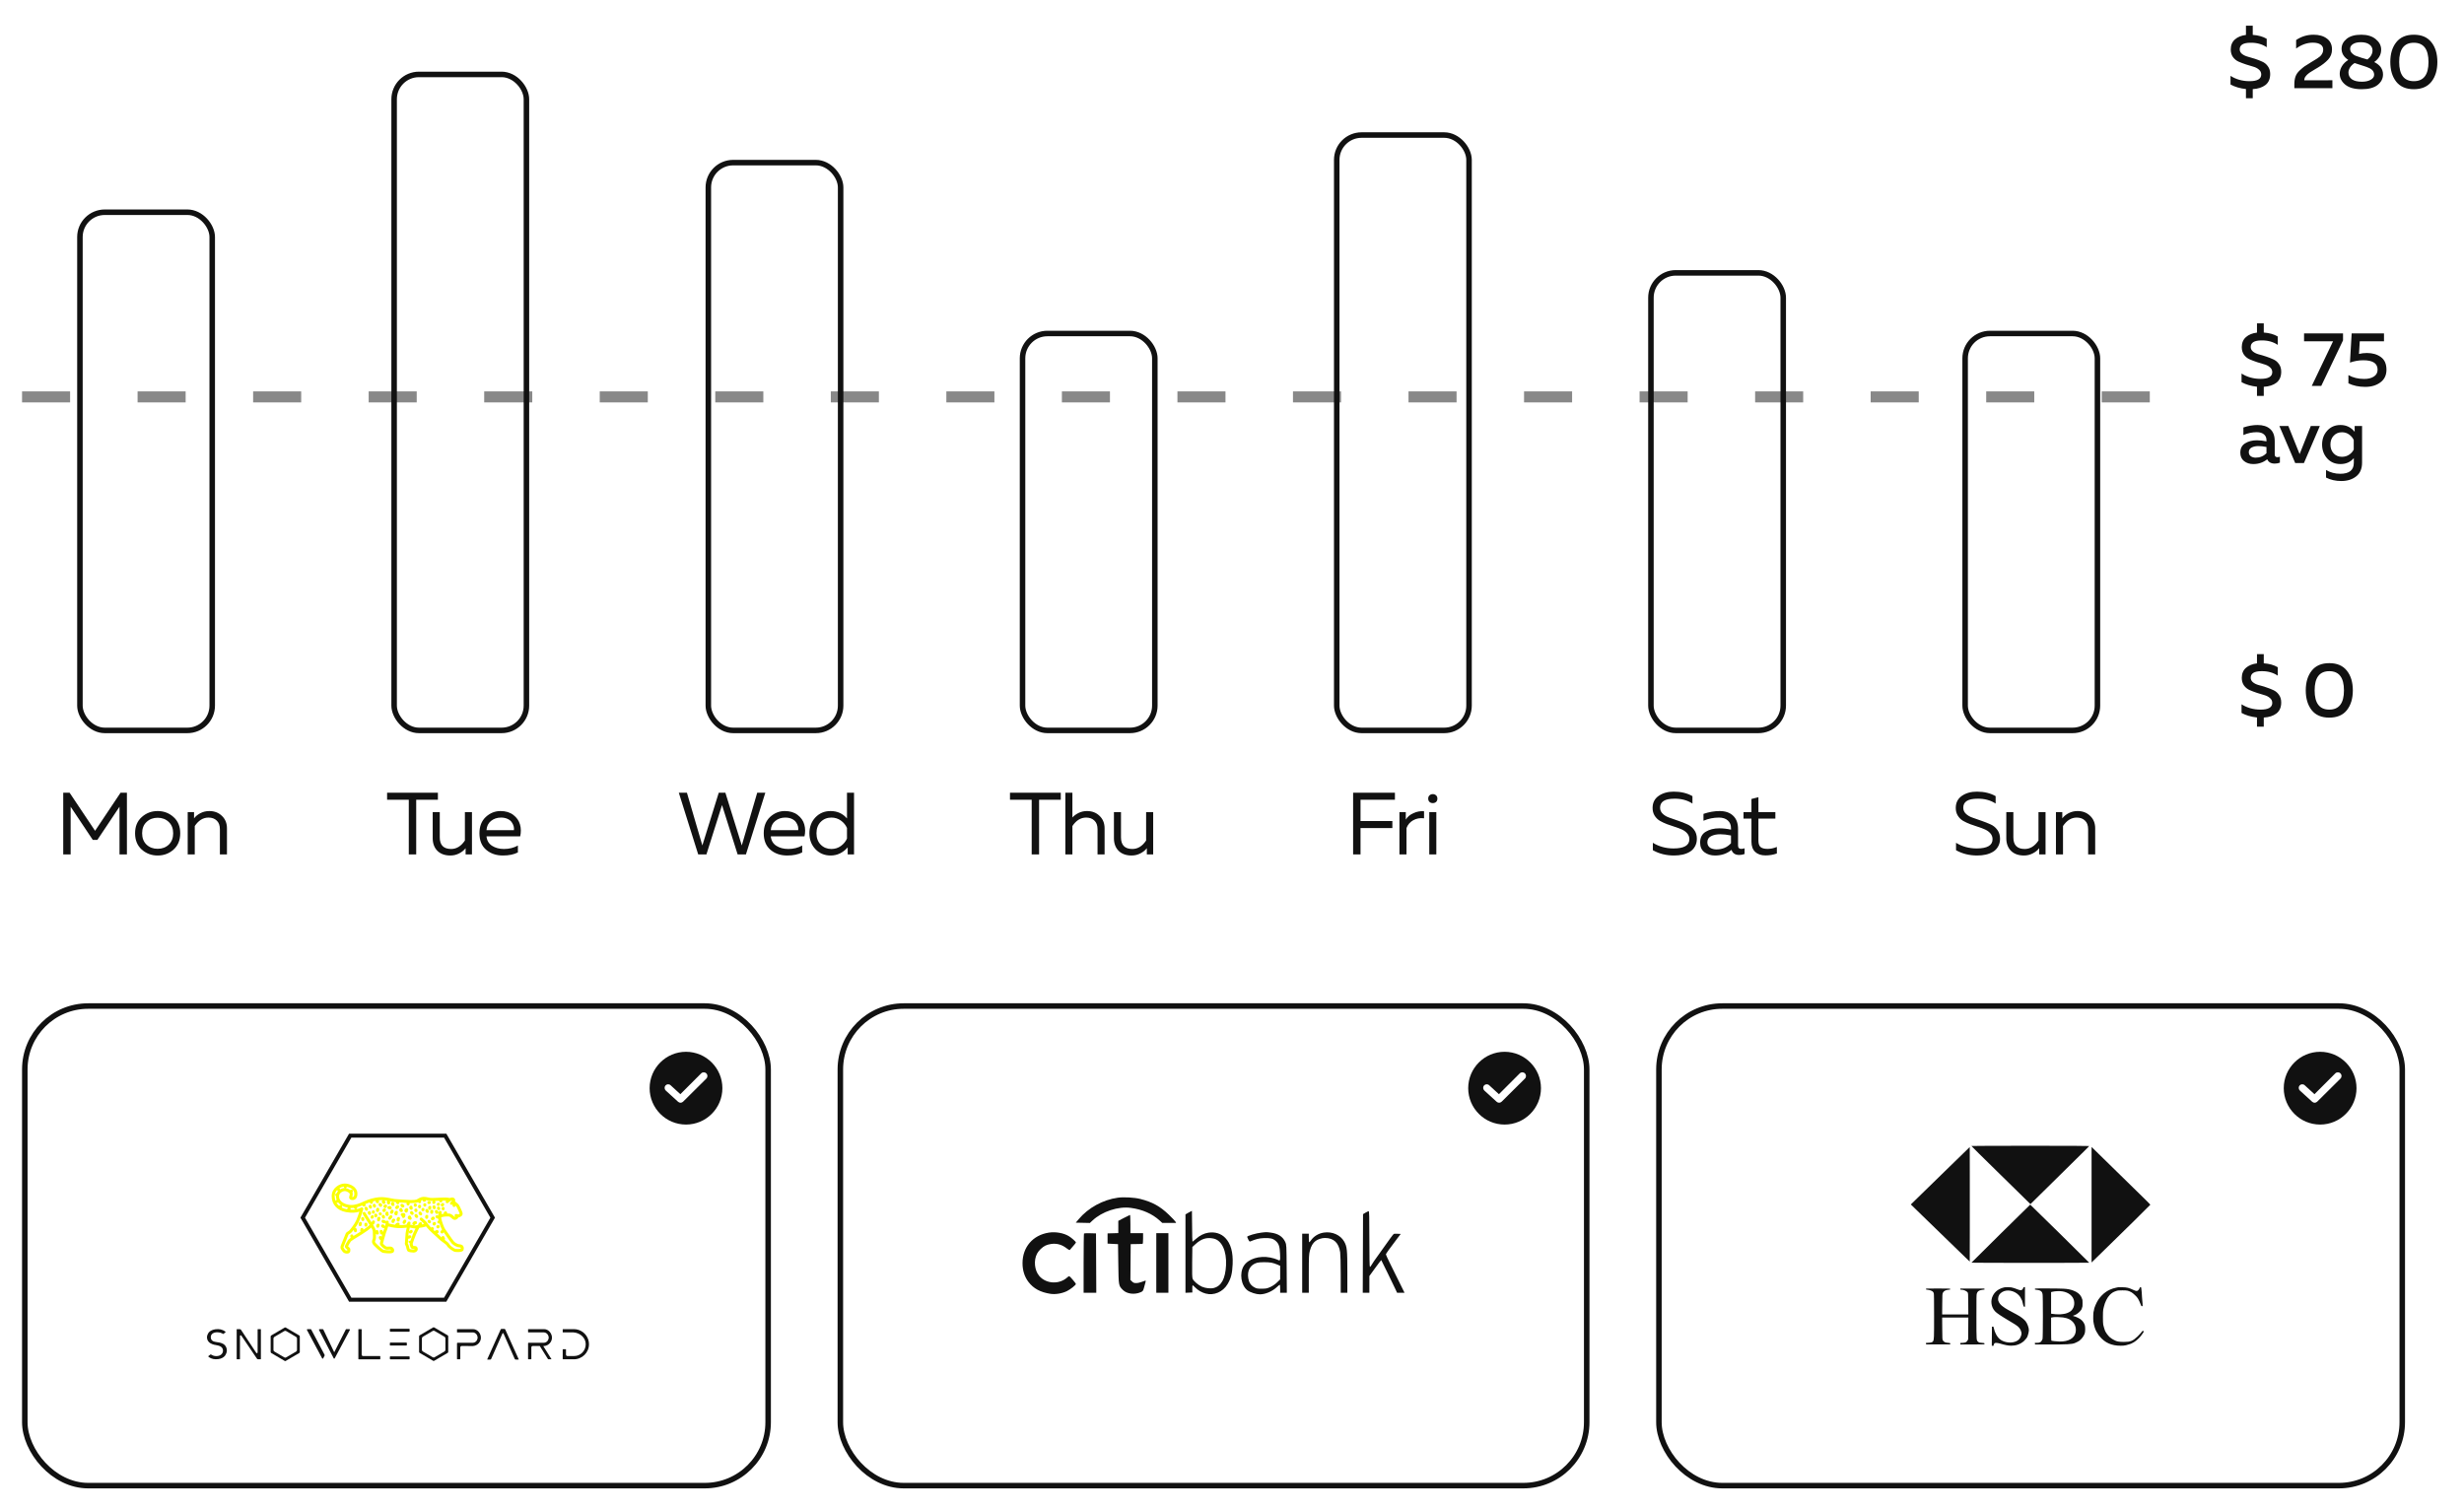 <svg width="447" height="274" viewBox="0 0 447 274" fill="none" xmlns="http://www.w3.org/2000/svg">
<g filter="url(#filter0_d_1_147)">
<path d="M410.676 67.82H409.444V66.154C408.361 66.033 407.428 65.757 406.644 65.328V63.76C407.652 64.404 408.805 64.726 410.102 64.726C411.511 64.726 412.216 64.32 412.216 63.508C412.216 63.153 412.076 62.859 411.796 62.626C411.525 62.383 411.185 62.206 410.774 62.094C410.373 61.982 409.929 61.847 409.444 61.688C408.968 61.529 408.525 61.361 408.114 61.184C407.713 61.007 407.372 60.731 407.092 60.358C406.821 59.975 406.686 59.513 406.686 58.972C406.686 58.207 406.938 57.6 407.442 57.152C407.955 56.704 408.623 56.433 409.444 56.34V54.66H410.676V56.326C411.693 56.401 412.538 56.639 413.21 57.04V58.566C412.379 58.006 411.399 57.735 410.27 57.754C408.963 57.754 408.31 58.151 408.31 58.944C408.31 59.271 408.445 59.546 408.716 59.77C408.996 59.994 409.337 60.162 409.738 60.274C410.149 60.377 410.592 60.507 411.068 60.666C411.553 60.825 411.997 60.997 412.398 61.184C412.809 61.361 413.149 61.641 413.42 62.024C413.7 62.407 413.84 62.873 413.84 63.424C413.84 64.311 413.551 64.978 412.972 65.426C412.393 65.865 411.628 66.112 410.676 66.168V67.82ZM417.985 56.48H425.055V57.74L421.107 66H419.385L423.249 57.908H417.985V56.48ZM426.62 56.48H432.486V57.908H428.09L427.95 60.204C428.407 60.092 428.888 60.036 429.392 60.036C430.409 60.036 431.254 60.283 431.926 60.778C432.598 61.263 432.934 62.029 432.934 63.074C432.934 64.063 432.565 64.829 431.828 65.37C431.1 65.911 430.185 66.182 429.084 66.182C427.936 66.182 426.919 65.967 426.032 65.538V64.04C426.835 64.507 427.791 64.74 428.902 64.74C429.63 64.74 430.213 64.595 430.652 64.306C431.1 64.017 431.324 63.601 431.324 63.06C431.324 61.921 430.461 61.352 428.734 61.352C427.931 61.352 427.124 61.492 426.312 61.772L426.62 56.48ZM412.664 78.446C412.664 78.773 412.827 78.936 413.154 78.936C413.266 78.936 413.415 78.908 413.602 78.852V79.93C413.322 80.042 413.005 80.098 412.65 80.098C411.978 80.098 411.53 79.837 411.306 79.314C410.587 79.893 409.743 80.182 408.772 80.182C408.119 80.182 407.563 80.005 407.106 79.65C406.649 79.286 406.42 78.777 406.42 78.124C406.42 77.34 406.714 76.771 407.302 76.416C407.89 76.052 408.595 75.87 409.416 75.87C409.957 75.87 410.541 75.935 411.166 76.066V75.828C411.166 75.399 411.012 75.053 410.704 74.792C410.396 74.531 409.962 74.4 409.402 74.4C408.571 74.4 407.764 74.573 406.98 74.918V73.546C407.857 73.247 408.716 73.098 409.556 73.098C410.536 73.098 411.297 73.341 411.838 73.826C412.389 74.311 412.664 75.049 412.664 76.038V78.446ZM409.71 76.92C409.215 76.92 408.8 77.009 408.464 77.186C408.128 77.363 407.96 77.643 407.96 78.026C407.96 78.343 408.081 78.591 408.324 78.768C408.567 78.936 408.865 79.02 409.22 79.02C409.985 79.02 410.634 78.754 411.166 78.222V77.088C410.625 76.976 410.139 76.92 409.71 76.92ZM419.208 73.28H420.846L417.962 80H416.38L413.51 73.28H415.134L417.178 78.376L419.208 73.28ZM422.18 79.16C421.564 78.469 421.256 77.629 421.256 76.64C421.256 75.651 421.564 74.815 422.18 74.134C422.796 73.443 423.599 73.098 424.588 73.098C425.643 73.098 426.502 73.509 427.164 74.33V73.28H428.508V79.916C428.508 81.045 428.144 81.885 427.416 82.436C426.698 82.987 425.806 83.262 424.742 83.262C423.716 83.262 422.792 83.052 421.97 82.632V81.26C422.754 81.717 423.613 81.946 424.546 81.946C426.189 81.946 427.01 81.283 427.01 79.958V79.104C426.404 79.823 425.596 80.182 424.588 80.182C423.599 80.182 422.796 79.841 422.18 79.16ZM426.996 75.814C426.819 75.422 426.539 75.091 426.156 74.82C425.783 74.549 425.349 74.414 424.854 74.414C424.248 74.414 423.748 74.624 423.356 75.044C422.964 75.455 422.768 75.987 422.768 76.64C422.768 77.293 422.964 77.83 423.356 78.25C423.748 78.661 424.248 78.866 424.854 78.866C425.349 78.866 425.783 78.74 426.156 78.488C426.539 78.236 426.819 77.923 426.996 77.55V75.814Z" fill="#111111"/>
<path d="M408.676 13.82H407.444V12.154C406.361 12.033 405.428 11.757 404.644 11.328V9.76C405.652 10.404 406.805 10.726 408.102 10.726C409.511 10.726 410.216 10.32 410.216 9.508C410.216 9.153 410.076 8.859 409.796 8.626C409.525 8.383 409.185 8.206 408.774 8.094C408.373 7.982 407.929 7.847 407.444 7.688C406.968 7.529 406.525 7.361 406.114 7.184C405.713 7.007 405.372 6.731 405.092 6.358C404.821 5.975 404.686 5.513 404.686 4.972C404.686 4.207 404.938 3.6 405.442 3.152C405.955 2.704 406.623 2.433 407.444 2.34V0.66H408.676V2.326C409.693 2.401 410.538 2.639 411.21 3.04V4.566C410.379 4.006 409.399 3.735 408.27 3.754C406.963 3.754 406.31 4.151 406.31 4.944C406.31 5.271 406.445 5.546 406.716 5.77C406.996 5.994 407.337 6.162 407.738 6.274C408.149 6.377 408.592 6.507 409.068 6.666C409.553 6.825 409.997 6.997 410.398 7.184C410.809 7.361 411.149 7.641 411.42 8.024C411.7 8.407 411.84 8.873 411.84 9.424C411.84 10.311 411.551 10.978 410.972 11.426C410.393 11.865 409.628 12.112 408.676 12.168V13.82ZM416.545 3.264C417.488 2.62 418.542 2.298 419.709 2.298C420.708 2.298 421.515 2.531 422.131 2.998C422.747 3.455 423.055 4.113 423.055 4.972C423.055 5.691 422.817 6.307 422.341 6.82C421.874 7.324 421.235 7.819 420.423 8.304C420.358 8.341 420.236 8.411 420.059 8.514C419.891 8.617 419.77 8.691 419.695 8.738C419.63 8.775 419.522 8.841 419.373 8.934C419.224 9.027 419.112 9.097 419.037 9.144C418.972 9.191 418.878 9.261 418.757 9.354C418.645 9.438 418.561 9.513 418.505 9.578C418.449 9.634 418.384 9.709 418.309 9.802C418.234 9.886 418.178 9.965 418.141 10.04C418.113 10.115 418.085 10.199 418.057 10.292C418.029 10.385 418.015 10.479 418.015 10.572L423.125 10.558V12H416.223V11.272C416.223 10.749 416.293 10.287 416.433 9.886C416.582 9.475 416.839 9.102 417.203 8.766C417.576 8.421 417.866 8.178 418.071 8.038C418.276 7.889 418.64 7.66 419.163 7.352C419.21 7.315 419.247 7.287 419.275 7.268C419.312 7.249 419.35 7.231 419.387 7.212C420.171 6.755 420.675 6.423 420.899 6.218C421.272 5.854 421.459 5.448 421.459 5C421.459 4.589 421.291 4.277 420.955 4.062C420.628 3.847 420.166 3.74 419.569 3.74C418.533 3.74 417.525 4.095 416.545 4.804V3.264ZM424.791 4.846C424.791 4.155 425.094 3.558 425.701 3.054C426.307 2.55 427.194 2.298 428.361 2.298C429.453 2.298 430.321 2.559 430.965 3.082C431.618 3.605 431.954 4.225 431.973 4.944C431.991 5.877 431.571 6.647 430.713 7.254C431.777 7.786 432.309 8.537 432.309 9.508C432.309 10.255 431.982 10.889 431.329 11.412C430.675 11.925 429.705 12.182 428.417 12.182C427.138 12.182 426.158 11.911 425.477 11.37C424.795 10.819 424.455 10.152 424.455 9.368C424.455 8.901 424.59 8.444 424.861 7.996C425.131 7.548 425.514 7.175 426.009 6.876C425.197 6.353 424.791 5.677 424.791 4.846ZM428.529 7.884C427.913 7.697 427.455 7.548 427.157 7.436C426.793 7.66 426.513 7.931 426.317 8.248C426.13 8.556 426.037 8.869 426.037 9.186C426.046 9.69 426.256 10.091 426.667 10.39C427.087 10.679 427.693 10.824 428.487 10.824C429.131 10.824 429.658 10.707 430.069 10.474C430.489 10.241 430.699 9.937 430.699 9.564C430.699 9.368 430.661 9.195 430.587 9.046C430.512 8.887 430.414 8.757 430.293 8.654C430.181 8.551 430.031 8.453 429.845 8.36C429.658 8.267 429.476 8.192 429.299 8.136C429.121 8.071 428.911 8.001 428.669 7.926C428.65 7.917 428.631 7.912 428.613 7.912C428.603 7.912 428.589 7.907 428.571 7.898C428.561 7.889 428.547 7.884 428.529 7.884ZM430.405 5.14C430.405 4.711 430.218 4.356 429.845 4.076C429.471 3.796 428.953 3.656 428.291 3.656C427.693 3.656 427.217 3.768 426.863 3.992C426.517 4.216 426.345 4.496 426.345 4.832C426.345 5.149 426.452 5.42 426.667 5.644C426.891 5.868 427.105 6.022 427.311 6.106C427.516 6.19 427.843 6.302 428.291 6.442C428.365 6.47 428.421 6.489 428.459 6.498C428.851 6.601 429.191 6.699 429.481 6.792C430.097 6.316 430.405 5.765 430.405 5.14ZM434.707 10.824C433.988 9.909 433.629 8.715 433.629 7.24C433.629 5.765 433.988 4.575 434.707 3.67C435.426 2.755 436.49 2.298 437.899 2.298C439.308 2.298 440.372 2.755 441.091 3.67C441.81 4.575 442.169 5.765 442.169 7.24C442.169 8.715 441.81 9.909 441.091 10.824C440.372 11.729 439.308 12.182 437.899 12.182C436.49 12.182 435.426 11.729 434.707 10.824ZM437.899 10.726C439.672 10.726 440.559 9.564 440.559 7.24C440.559 4.916 439.672 3.754 437.899 3.754C436.126 3.754 435.239 4.916 435.239 7.24C435.239 9.564 436.126 10.726 437.899 10.726Z" fill="#111111"/>
<path d="M410.676 127.82H409.444V126.154C408.361 126.033 407.428 125.757 406.644 125.328V123.76C407.652 124.404 408.805 124.726 410.102 124.726C411.511 124.726 412.216 124.32 412.216 123.508C412.216 123.153 412.076 122.859 411.796 122.626C411.525 122.383 411.185 122.206 410.774 122.094C410.373 121.982 409.929 121.847 409.444 121.688C408.968 121.529 408.525 121.361 408.114 121.184C407.713 121.007 407.372 120.731 407.092 120.358C406.821 119.975 406.686 119.513 406.686 118.972C406.686 118.207 406.938 117.6 407.442 117.152C407.955 116.704 408.623 116.433 409.444 116.34V114.66H410.676V116.326C411.693 116.401 412.538 116.639 413.21 117.04V118.566C412.379 118.006 411.399 117.735 410.27 117.754C408.963 117.754 408.31 118.151 408.31 118.944C408.31 119.271 408.445 119.546 408.716 119.77C408.996 119.994 409.337 120.162 409.738 120.274C410.149 120.377 410.592 120.507 411.068 120.666C411.553 120.825 411.997 120.997 412.398 121.184C412.809 121.361 413.149 121.641 413.42 122.024C413.7 122.407 413.84 122.873 413.84 123.424C413.84 124.311 413.551 124.978 412.972 125.426C412.393 125.865 411.628 126.112 410.676 126.168V127.82ZM419.371 124.824C418.652 123.909 418.293 122.715 418.293 121.24C418.293 119.765 418.652 118.575 419.371 117.67C420.09 116.755 421.154 116.298 422.563 116.298C423.972 116.298 425.036 116.755 425.755 117.67C426.474 118.575 426.833 119.765 426.833 121.24C426.833 122.715 426.474 123.909 425.755 124.824C425.036 125.729 423.972 126.182 422.563 126.182C421.154 126.182 420.09 125.729 419.371 124.824ZM422.563 124.726C424.336 124.726 425.223 123.564 425.223 121.24C425.223 118.916 424.336 117.754 422.563 117.754C420.79 117.754 419.903 118.916 419.903 121.24C419.903 123.564 420.79 124.726 422.563 124.726Z" fill="#111111"/>
<path d="M4 69V67H12.719V69H4Z" fill="#888888"/>
<path d="M24.96 69V67H33.679V69H24.96Z" fill="#888888"/>
<path d="M45.92 69V67H54.639V69H45.92Z" fill="#888888"/>
<path d="M66.88 69V67H75.599V69H66.88Z" fill="#888888"/>
<path d="M87.84 69V67H96.559V69H87.84Z" fill="#888888"/>
<path d="M108.8 69V67H117.519V69H108.8Z" fill="#888888"/>
<path d="M129.76 69V67H138.479V69H129.76Z" fill="#888888"/>
<path d="M150.72 69V67H159.439V69H150.72Z" fill="#888888"/>
<path d="M171.681 69V67H180.399V69H171.681Z" fill="#888888"/>
<path d="M192.641 69V67H201.359V69H192.641Z" fill="#888888"/>
<path d="M213.601 69V67H222.319V69H213.601Z" fill="#888888"/>
<path d="M234.561 69V67H243.28V69H234.561Z" fill="#888888"/>
<path d="M255.521 69V67H264.24V69H255.521Z" fill="#888888"/>
<path d="M276.481 69V67H285.2V69H276.481Z" fill="#888888"/>
<path d="M297.441 69V67H306.16V69H297.441Z" fill="#888888"/>
<path d="M318.401 69V67H327.12V69H318.401Z" fill="#888888"/>
<path d="M339.361 69V67H348.08V69H339.361Z" fill="#888888"/>
<path d="M360.321 69V67H369.04V69H360.321Z" fill="#888888"/>
<path d="M381.281 69V67H390V69H381.281Z" fill="#888888"/>
<rect x="14.5" y="34.5" width="24" height="94" rx="4.5" stroke="#111111"/>
<rect x="71.5" y="9.5" width="24" height="119" rx="4.5" stroke="#111111"/>
<rect x="128.5" y="25.5" width="24" height="103" rx="4.5" stroke="#111111"/>
<rect x="185.5" y="56.5" width="24" height="72" rx="4.5" stroke="#111111"/>
<rect x="242.5" y="20.5" width="24" height="108" rx="4.5" stroke="#111111"/>
<rect x="299.5" y="45.5" width="24" height="83" rx="4.5" stroke="#111111"/>
<rect x="356.5" y="56.5" width="24" height="72" rx="4.5" stroke="#111111"/>
<path d="M21.872 139.8H23.024V151H21.68V142.344L17.664 148.36H16.832L12.816 142.344V151H11.472V139.8H12.624L17.248 146.712L21.872 139.8ZM25.72 150.12C24.91 149.395 24.504 148.408 24.504 147.16C24.504 145.912 24.91 144.931 25.72 144.216C26.531 143.491 27.491 143.128 28.6 143.128C29.72 143.128 30.68 143.491 31.48 144.216C32.291 144.931 32.696 145.912 32.696 147.16C32.696 148.408 32.291 149.395 31.48 150.12C30.68 150.835 29.72 151.192 28.6 151.192C27.491 151.192 26.531 150.835 25.72 150.12ZM30.616 149.224C31.149 148.712 31.416 148.024 31.416 147.16C31.416 146.296 31.149 145.613 30.616 145.112C30.083 144.6 29.411 144.344 28.6 144.344C27.79 144.344 27.117 144.6 26.584 145.112C26.051 145.613 25.784 146.296 25.784 147.16C25.784 148.024 26.051 148.712 26.584 149.224C27.117 149.725 27.79 149.976 28.6 149.976C29.411 149.976 30.083 149.725 30.616 149.224ZM35.204 144.456C35.481 144.083 35.865 143.768 36.356 143.512C36.858 143.256 37.396 143.128 37.972 143.128C38.9 143.128 39.663 143.421 40.26 144.008C40.868 144.584 41.172 145.336 41.172 146.264V151H39.892V146.424C39.892 145.731 39.7 145.208 39.316 144.856C38.943 144.493 38.447 144.312 37.828 144.312C36.847 144.312 36.015 144.824 35.332 145.848V151H34.052V143.32H35.204V144.456Z" fill="#111111"/>
<path d="M70.224 139.8H79.44V141.08H75.504V151H74.16V141.08H70.224V139.8ZM84.339 143.32H85.619V151H84.467V149.864C84.189 150.237 83.8 150.552 83.299 150.808C82.808 151.064 82.275 151.192 81.699 151.192C80.707 151.192 79.923 150.909 79.347 150.344C78.781 149.768 78.499 149.005 78.499 148.056V143.32H79.779V147.896C79.779 149.304 80.467 150.008 81.843 150.008C82.824 150.008 83.656 149.496 84.339 148.472V143.32ZM86.977 147.16C86.977 145.901 87.361 144.915 88.129 144.2C88.908 143.485 89.799 143.128 90.801 143.128C91.74 143.128 92.513 143.363 93.121 143.832C93.74 144.301 94.145 144.883 94.337 145.576C94.529 146.259 94.54 146.973 94.369 147.72H88.257C88.332 148.477 88.668 149.048 89.265 149.432C89.863 149.816 90.583 150.008 91.425 150.008C92.364 150.008 93.207 149.8 93.953 149.384V150.632C93.239 151.005 92.332 151.192 91.233 151.192C90.017 151.192 89.004 150.845 88.193 150.152C87.383 149.459 86.977 148.461 86.977 147.16ZM93.233 146.6C93.265 146.376 93.249 146.141 93.185 145.896C93.121 145.651 93.004 145.405 92.833 145.16C92.673 144.915 92.423 144.712 92.081 144.552C91.74 144.392 91.34 144.312 90.881 144.312C90.188 144.312 89.585 144.515 89.073 144.92C88.572 145.325 88.3 145.885 88.257 146.6H93.233Z" fill="#111111"/>
<path d="M137.368 139.8H138.84L135.32 151H133.816L130.984 142.04L128.152 151H126.664L123.144 139.8H124.616L127.416 149.368L130.392 139.8H131.592L134.568 149.368L137.368 139.8ZM138.551 147.16C138.551 145.901 138.935 144.915 139.703 144.2C140.482 143.485 141.372 143.128 142.375 143.128C143.314 143.128 144.087 143.363 144.695 143.832C145.314 144.301 145.719 144.883 145.911 145.576C146.103 146.259 146.114 146.973 145.943 147.72H139.831C139.906 148.477 140.242 149.048 140.839 149.432C141.436 149.816 142.156 150.008 142.999 150.008C143.938 150.008 144.78 149.8 145.527 149.384V150.632C144.812 151.005 143.906 151.192 142.807 151.192C141.591 151.192 140.578 150.845 139.767 150.152C138.956 149.459 138.551 148.461 138.551 147.16ZM144.807 146.6C144.839 146.376 144.823 146.141 144.759 145.896C144.695 145.651 144.578 145.405 144.407 145.16C144.247 144.915 143.996 144.712 143.655 144.552C143.314 144.392 142.914 144.312 142.455 144.312C141.762 144.312 141.159 144.515 140.647 144.92C140.146 145.325 139.874 145.885 139.831 146.6H144.807ZM153.653 139.8H154.933V151H153.781V149.72C152.917 150.701 151.882 151.192 150.677 151.192C149.578 151.192 148.661 150.808 147.925 150.04C147.199 149.272 146.837 148.312 146.837 147.16C146.837 146.008 147.199 145.048 147.925 144.28C148.661 143.512 149.578 143.128 150.677 143.128C151.893 143.128 152.885 143.576 153.653 144.472V139.8ZM153.653 146.2C153.418 145.667 153.05 145.219 152.549 144.856C152.047 144.493 151.471 144.312 150.821 144.312C150.053 144.312 149.407 144.573 148.885 145.096C148.373 145.619 148.117 146.307 148.117 147.16C148.117 148.013 148.373 148.701 148.885 149.224C149.407 149.747 150.053 150.008 150.821 150.008C151.471 150.008 152.047 149.827 152.549 149.464C153.05 149.101 153.418 148.653 153.653 148.12V146.2Z" fill="#111111"/>
<path d="M183.224 139.8H192.44V141.08H188.504V151H187.16V141.08H183.224V139.8ZM193.267 139.8H194.547V144.296C194.845 143.965 195.224 143.688 195.683 143.464C196.152 143.24 196.653 143.128 197.187 143.128C198.115 143.128 198.877 143.421 199.475 144.008C200.083 144.584 200.387 145.336 200.387 146.264V151H199.107V146.424C199.107 145.731 198.915 145.208 198.531 144.856C198.157 144.493 197.661 144.312 197.043 144.312C196.061 144.312 195.229 144.824 194.547 145.848V151H193.267V139.8ZM207.921 143.32H209.201V151H208.049V149.864C207.772 150.237 207.382 150.552 206.881 150.808C206.39 151.064 205.857 151.192 205.281 151.192C204.289 151.192 203.505 150.909 202.929 150.344C202.364 149.768 202.081 149.005 202.081 148.056V143.32H203.361V147.896C203.361 149.304 204.049 150.008 205.425 150.008C206.406 150.008 207.238 149.496 207.921 148.472V143.32Z" fill="#111111"/>
<path d="M245.472 139.8H253.056V141.08H246.816V144.936H252.592V146.216H246.816V151H245.472V139.8ZM255.028 144.68C255.327 144.179 255.785 143.789 256.404 143.512C257.023 143.224 257.668 143.107 258.34 143.16V144.44C257.593 144.355 256.932 144.477 256.356 144.808C255.791 145.128 255.391 145.597 255.156 146.216V151H253.876V143.32H255.028V144.68ZM260.567 151H259.287V143.32H260.567V151ZM260.519 140.28C260.679 140.419 260.759 140.616 260.759 140.872C260.759 141.128 260.679 141.331 260.519 141.48C260.359 141.619 260.162 141.688 259.927 141.688C259.693 141.688 259.495 141.619 259.335 141.48C259.175 141.331 259.095 141.128 259.095 140.872C259.095 140.616 259.175 140.419 259.335 140.28C259.495 140.131 259.693 140.056 259.927 140.056C260.162 140.056 260.359 140.131 260.519 140.28Z" fill="#111111"/>
<path d="M299.8 142.568C299.8 141.619 300.168 140.888 300.904 140.376C301.64 139.864 302.552 139.608 303.64 139.608C304.952 139.608 306.083 139.88 307.032 140.424V141.768C306.093 141.16 304.995 140.867 303.736 140.888C302.019 140.888 301.16 141.432 301.16 142.52C301.16 142.957 301.325 143.331 301.656 143.64C301.987 143.949 302.397 144.184 302.888 144.344C303.379 144.504 303.912 144.691 304.488 144.904C305.075 145.107 305.613 145.32 306.104 145.544C306.595 145.757 307.005 146.088 307.336 146.536C307.667 146.984 307.832 147.523 307.832 148.152C307.832 148.685 307.715 149.155 307.48 149.56C307.256 149.965 306.947 150.285 306.552 150.52C306.157 150.755 305.72 150.925 305.24 151.032C304.76 151.139 304.243 151.192 303.688 151.192C302.269 151.192 300.989 150.872 299.848 150.232V148.888C300.968 149.571 302.216 149.912 303.592 149.912C305.512 149.912 306.472 149.357 306.472 148.248C306.472 147.843 306.349 147.496 306.104 147.208C305.859 146.909 305.539 146.669 305.144 146.488C304.749 146.307 304.312 146.141 303.832 145.992C303.363 145.843 302.893 145.683 302.424 145.512C301.955 145.331 301.523 145.128 301.128 144.904C300.733 144.669 300.413 144.355 300.168 143.96C299.923 143.565 299.8 143.101 299.8 142.568ZM315.303 149.4C315.303 149.795 315.501 149.992 315.895 149.992C316.066 149.992 316.263 149.955 316.487 149.88V150.92C316.167 151.037 315.847 151.096 315.527 151.096C314.791 151.096 314.322 150.787 314.119 150.168C313.298 150.851 312.301 151.192 311.127 151.192C310.381 151.192 309.741 150.995 309.207 150.6C308.685 150.195 308.423 149.613 308.423 148.856C308.423 147.949 308.759 147.293 309.431 146.888C310.114 146.472 310.935 146.264 311.895 146.264C312.599 146.264 313.309 146.344 314.023 146.504V146.232C314.023 145.645 313.831 145.181 313.447 144.84C313.063 144.488 312.525 144.312 311.831 144.312C310.861 144.312 309.927 144.504 309.031 144.888V143.64C310.034 143.299 311.01 143.128 311.959 143.128C313.005 143.128 313.821 143.411 314.407 143.976C315.005 144.531 315.303 145.336 315.303 146.392V149.4ZM309.735 148.792C309.735 149.219 309.895 149.544 310.215 149.768C310.546 149.981 310.941 150.088 311.399 150.088C312.455 150.088 313.33 149.715 314.023 148.968V147.56C313.298 147.411 312.647 147.336 312.071 147.336C311.421 147.336 310.866 147.453 310.407 147.688C309.959 147.912 309.735 148.28 309.735 148.792ZM317.736 140.936L319 140.616V143.32H322.072V144.504H319V148.472C319 149.037 319.128 149.432 319.384 149.656C319.651 149.88 320.072 149.992 320.648 149.992C321.203 149.992 321.768 149.875 322.344 149.64V150.824C321.693 151.059 321.005 151.176 320.28 151.176C319.501 151.176 318.883 150.968 318.424 150.552C317.965 150.125 317.736 149.507 317.736 148.696V144.504H316.296V143.32H317.736V140.936Z" fill="#111111"/>
<path d="M354.8 142.568C354.8 141.619 355.168 140.888 355.904 140.376C356.64 139.864 357.552 139.608 358.64 139.608C359.952 139.608 361.083 139.88 362.032 140.424V141.768C361.093 141.16 359.995 140.867 358.736 140.888C357.019 140.888 356.16 141.432 356.16 142.52C356.16 142.957 356.325 143.331 356.656 143.64C356.987 143.949 357.397 144.184 357.888 144.344C358.379 144.504 358.912 144.691 359.488 144.904C360.075 145.107 360.613 145.32 361.104 145.544C361.595 145.757 362.005 146.088 362.336 146.536C362.667 146.984 362.832 147.523 362.832 148.152C362.832 148.685 362.715 149.155 362.48 149.56C362.256 149.965 361.947 150.285 361.552 150.52C361.157 150.755 360.72 150.925 360.24 151.032C359.76 151.139 359.243 151.192 358.688 151.192C357.269 151.192 355.989 150.872 354.848 150.232V148.888C355.968 149.571 357.216 149.912 358.592 149.912C360.512 149.912 361.472 149.357 361.472 148.248C361.472 147.843 361.349 147.496 361.104 147.208C360.859 146.909 360.539 146.669 360.144 146.488C359.749 146.307 359.312 146.141 358.832 145.992C358.363 145.843 357.893 145.683 357.424 145.512C356.955 145.331 356.523 145.128 356.128 144.904C355.733 144.669 355.413 144.355 355.168 143.96C354.923 143.565 354.8 143.101 354.8 142.568ZM369.807 143.32H371.087V151H369.935V149.864C369.658 150.237 369.269 150.552 368.767 150.808C368.277 151.064 367.743 151.192 367.167 151.192C366.175 151.192 365.391 150.909 364.815 150.344C364.25 149.768 363.967 149.005 363.967 148.056V143.32H365.247V147.896C365.247 149.304 365.935 150.008 367.311 150.008C368.293 150.008 369.125 149.496 369.807 148.472V143.32ZM374.126 144.456C374.403 144.083 374.787 143.768 375.278 143.512C375.779 143.256 376.318 143.128 376.894 143.128C377.822 143.128 378.585 143.421 379.182 144.008C379.79 144.584 380.094 145.336 380.094 146.264V151H378.814V146.424C378.814 145.731 378.622 145.208 378.238 144.856C377.865 144.493 377.369 144.312 376.75 144.312C375.769 144.312 374.937 144.824 374.254 145.848V151H372.974V143.32H374.126V144.456Z" fill="#111111"/>
<rect x="4.5" y="178.5" width="134.851" height="87" rx="11.5" stroke="#111111"/>
<g clip-path="url(#clip0_1_147)">
<path d="M80.971 232.13H63.324L54.502 216.891L63.324 201.651H80.971L89.794 216.891L80.971 232.13ZM63.742 231.41H80.554L88.961 216.891L80.554 202.371H63.742L55.335 216.891L63.742 231.41Z" fill="#111111"/>
<path d="M75.308 217.532C75.188 217.546 74.973 217.647 74.874 217.823C74.801 217.954 74.844 218.125 74.975 218.2C75.019 218.224 75.066 218.236 75.113 218.236C75.207 218.236 75.296 218.188 75.347 218.099C75.355 218.09 75.381 218.075 75.377 218.073C75.527 218.054 75.634 217.918 75.615 217.768C75.595 217.619 75.458 217.513 75.308 217.532Z" fill="#FAFF00"/>
<path d="M69.424 216.833C69.423 216.804 69.424 216.773 69.434 216.741C69.424 216.771 69.421 216.803 69.424 216.833Z" fill="#FAFF00"/>
<path d="M69.424 216.833C69.423 216.804 69.424 216.773 69.434 216.741C69.424 216.771 69.421 216.803 69.424 216.833Z" fill="#FAFF00"/>
<path d="M69.428 216.848C69.428 216.843 69.425 216.838 69.425 216.833C69.425 216.838 69.426 216.843 69.428 216.848Z" fill="#FAFF00"/>
<path d="M69.428 216.848C69.428 216.843 69.425 216.838 69.425 216.833C69.425 216.838 69.426 216.843 69.428 216.848Z" fill="#FAFF00"/>
<path d="M83.427 221.731C82.868 221.695 82.46 221.315 82.349 221.2C82.203 221.048 81.761 220.406 81.406 219.89C81.126 219.484 80.885 219.133 80.765 218.983C80.544 218.708 80.15 217.517 80.066 217.094C80.05 217.015 80.043 216.921 80.041 216.822C80.459 216.676 81.24 216.646 81.436 216.682C81.591 216.709 81.743 216.809 81.98 217.038C82.174 217.225 82.339 217.285 82.488 217.285C82.596 217.285 82.696 217.254 82.793 217.216C82.949 217.156 83.092 216.986 83.188 216.846C83.377 216.829 83.557 216.722 83.713 216.61C83.97 216.423 83.999 216.116 83.799 215.698C83.759 215.613 83.708 215.499 83.652 215.376C83.591 215.239 83.523 215.09 83.457 214.948C83.321 214.66 83.193 214.442 83.001 214.314C82.962 214.288 82.845 214.183 82.752 214.1C82.686 214.041 82.615 213.977 82.547 213.917C82.566 213.865 82.58 213.813 82.585 213.76C82.595 213.623 82.551 213.498 82.459 213.4C82.384 213.319 82.244 213.227 82.003 213.234C81.877 213.238 81.737 213.274 81.598 213.331C81.239 213.233 80.647 213.234 80.444 213.243C80.31 213.25 80.092 213.256 79.858 213.263C79.494 213.274 79.081 213.287 78.876 213.303C78.568 213.328 78.186 213.316 78.038 213.299C77.917 213.285 77.79 213.256 77.657 213.224C77.419 213.169 77.147 213.105 76.834 213.115C76.353 213.126 75.879 213.417 75.652 213.557L75.603 213.587C75.512 213.64 75.062 213.708 74.562 213.696C73.912 213.681 72.108 213.56 71.59 213.503C71.453 213.489 71.253 213.449 71.023 213.403C70.403 213.277 69.553 213.107 68.766 213.185C67.859 213.274 66.968 213.512 66.12 213.892L65.925 213.982C65.303 214.265 64.448 214.654 63.555 214.588C62.796 214.53 61.512 214.131 61.512 212.991C61.512 212.382 62.217 212.068 62.518 212.068C62.992 212.068 63.418 212.442 63.456 212.546C63.456 212.742 63.415 212.871 63.383 212.975C63.339 213.12 63.271 213.341 63.474 213.531C63.638 213.682 63.989 213.761 64.292 213.629C64.542 213.521 64.838 213.246 64.838 212.546C64.838 211.286 63.46 210.699 62.529 210.699C61.567 210.699 60.173 211.516 60.173 212.991C60.173 214.483 61.167 215.59 62.764 215.881C63.893 216.087 64.65 215.985 65.195 215.795C65.039 216.283 64.806 216.971 64.61 217.403C64.278 218.132 63.444 219.159 63.313 219.261C63.278 219.284 63.238 219.309 63.194 219.333C63.002 219.447 62.764 219.588 62.687 219.829C62.638 219.986 62.061 221.397 61.85 221.902C61.655 222.37 61.847 222.631 62.001 222.841C62.036 222.889 62.075 222.939 62.111 222.997C62.295 223.288 62.637 223.407 62.93 223.407C63.056 223.407 63.174 223.384 63.267 223.344C63.617 223.188 63.587 222.693 63.519 222.49C63.479 222.372 63.382 222.291 63.259 222.189C63.226 222.162 63.178 222.121 63.144 222.088C63.239 221.855 63.573 221.285 63.662 221.192C63.772 221.093 64.306 220.73 64.732 220.488C65.176 220.238 66.177 219.582 66.655 219.241C66.923 219.049 67.172 218.838 67.349 218.678C67.533 219.003 67.622 219.231 67.628 219.306C67.69 220.409 67.645 220.645 67.635 220.681C67.624 220.724 67.606 220.766 67.589 220.809C67.498 221.034 67.344 221.41 67.78 221.882C67.973 222.091 69.042 223.171 69.467 223.263C69.475 223.265 70.05 223.367 70.576 223.367C70.928 223.367 71.26 223.321 71.385 223.168C71.519 223.004 71.542 222.769 71.448 222.555C71.338 222.306 71.1 222.147 70.811 222.13C70.677 222.121 70.56 222.133 70.456 222.143C70.238 222.164 70.118 222.176 69.929 222.02C69.81 221.923 69.494 221.663 69.472 221.587C69.519 221.39 69.891 219.974 70.024 219.611C70.043 219.558 70.069 219.493 70.096 219.421C70.218 219.104 70.336 218.782 70.42 218.478C70.758 218.57 71.36 218.71 72.043 218.764C72.728 218.819 73.225 218.761 73.625 218.717C73.682 218.71 73.734 218.705 73.788 218.699C73.714 219.005 73.616 219.438 73.58 219.758C73.549 220.019 73.528 220.416 73.509 220.766C73.495 221.047 73.474 221.397 73.463 221.456C73.402 221.636 73.492 221.809 73.578 221.977C73.607 222.035 73.656 222.13 73.662 222.163C73.671 222.241 73.778 222.833 73.96 223.001C74.121 223.15 74.741 223.222 75.027 223.222C75.067 223.222 75.101 223.22 75.125 223.217C75.518 223.174 75.813 222.886 75.779 222.575L75.776 222.536C75.763 222.393 75.735 222.061 75.241 222.031C75.167 222.026 75.101 222.026 75.043 222.026C75.023 222.026 75.001 222.026 74.981 222.026C74.972 222.002 74.962 221.976 74.953 221.948C74.903 221.812 74.856 221.681 74.881 221.567C74.929 221.354 75.287 220.379 75.469 219.945C75.605 219.624 75.924 219 76.062 218.735C76.132 218.727 76.203 218.717 76.27 218.708C76.426 218.689 76.572 218.671 76.701 218.646C76.897 218.61 77.12 218.531 77.277 218.468C77.618 218.891 78.21 219.51 78.473 219.712C78.63 219.833 78.924 220.114 79.207 220.384C79.514 220.68 79.806 220.959 79.965 221.073L80.082 221.156C80.68 221.578 81.009 221.855 81.062 221.976C81.23 222.355 82.173 223.033 82.537 223.093C82.541 223.095 82.793 223.129 83.09 223.129C83.5 223.129 84.003 223.063 84.091 222.748C84.149 222.543 84.18 222.249 84.013 222.015C83.924 221.898 83.753 221.753 83.427 221.731ZM61.707 211.764C61.702 211.669 61.648 211.588 61.57 211.543C61.838 211.378 62.127 211.28 62.373 211.251V211.27C62.373 211.379 62.438 211.473 62.531 211.516C62.524 211.516 62.517 211.515 62.51 211.515C62.261 211.516 61.97 211.604 61.707 211.764ZM64.282 212.541C64.282 212.84 64.213 213.043 64.085 213.113C64.02 213.149 63.947 213.148 63.896 213.142C63.898 213.139 63.898 213.136 63.899 213.133C63.938 213.009 63.996 212.821 63.996 212.543C63.996 212.464 63.97 212.377 63.922 212.291L63.95 212.263C64.056 212.157 64.056 211.984 63.95 211.876C63.843 211.769 63.669 211.769 63.561 211.876L63.551 211.886C63.319 211.712 63.02 211.575 62.709 211.532C62.825 211.503 62.911 211.407 62.917 211.286C63.529 211.407 64.282 211.798 64.282 212.541ZM61.167 211.87C61.178 211.965 61.234 212.045 61.317 212.085C61.214 212.199 61.128 212.328 61.064 212.471C60.987 212.478 60.915 212.514 60.868 212.582C60.78 212.704 60.808 212.876 60.931 212.963L60.954 212.979C60.954 212.982 60.954 212.984 60.954 212.985C60.954 213.231 60.998 213.454 61.076 213.658C60.976 213.679 60.898 213.751 60.872 213.849C60.769 213.586 60.715 213.296 60.715 212.985C60.715 212.521 60.901 212.15 61.167 211.87ZM61.029 214.175C61.061 214.188 61.094 214.195 61.13 214.195H61.159C61.229 214.195 61.291 214.166 61.34 214.124C61.483 214.308 61.66 214.467 61.861 214.599C61.762 214.572 61.652 214.601 61.581 214.684L61.546 214.725C61.539 214.733 61.536 214.743 61.531 214.753C61.328 214.585 61.159 214.392 61.029 214.175ZM61.987 215.052L61.997 215.04C62.088 214.934 62.079 214.779 61.987 214.68C62.335 214.885 62.741 215.018 63.16 215.088C63.152 215.093 63.144 215.096 63.138 215.103L63.041 215.206C62.999 215.25 62.981 215.305 62.973 215.36C62.934 215.353 62.897 215.348 62.855 215.341C62.536 215.281 62.244 215.183 61.987 215.052ZM74.445 221.089C74.306 221.118 74.162 221.148 74.157 221.139C74.157 221.123 74.168 221.07 74.217 221.02C74.26 220.975 74.321 220.949 74.383 220.949C74.231 220.949 74.108 221.071 74.108 221.223C74.108 221.355 74.205 221.462 74.332 221.486C74.287 221.741 74.367 221.969 74.428 222.136C74.441 222.172 74.454 222.206 74.464 222.241C74.571 222.575 74.861 222.572 75.036 222.573C75.083 222.573 75.137 222.573 75.197 222.576C75.206 222.576 75.213 222.578 75.219 222.578C75.219 222.579 75.219 222.582 75.219 222.584L75.221 222.604C75.199 222.625 75.141 222.663 75.054 222.673C74.901 222.687 74.487 222.628 74.326 222.584C74.28 222.474 74.212 222.229 74.198 222.103C74.183 221.972 74.118 221.848 74.056 221.727C74.033 221.682 74 221.617 73.987 221.58C74.009 221.479 74.02 221.287 74.048 220.795C74.049 220.76 74.052 220.726 74.053 220.69C74.084 220.701 74.116 220.708 74.149 220.708C74.181 220.708 74.214 220.703 74.246 220.69C74.279 220.677 74.302 220.67 74.319 220.664C74.383 220.642 74.42 220.628 74.496 220.579C74.623 220.497 74.66 220.328 74.578 220.2C74.496 220.073 74.326 220.036 74.198 220.118C74.172 220.135 74.172 220.135 74.143 220.144C74.127 220.15 74.107 220.157 74.082 220.166C74.091 220.036 74.101 219.915 74.113 219.818C74.152 219.479 74.272 218.975 74.342 218.689C74.461 218.705 74.582 218.73 74.702 218.754C74.906 218.797 75.114 218.841 75.319 218.841C75.339 218.841 75.359 218.838 75.379 218.838C75.229 219.134 75.047 219.5 74.95 219.732C74.823 220.043 74.588 220.668 74.445 221.089ZM83.573 222.529C83.388 222.585 82.861 222.595 82.619 222.555C82.421 222.517 81.644 221.954 81.556 221.757C81.455 221.528 81.149 221.262 80.659 220.904C80.737 220.818 80.755 220.688 80.693 220.585C80.693 220.585 80.657 220.523 80.633 220.429C80.599 220.282 80.45 220.191 80.303 220.227C80.181 220.256 80.102 220.363 80.098 220.481C79.95 220.348 79.755 220.163 79.578 219.991C79.481 219.898 79.387 219.808 79.296 219.722C79.311 219.723 79.324 219.729 79.34 219.728C79.491 219.715 79.602 219.584 79.591 219.433C79.579 219.297 79.503 219.227 79.456 219.195C79.329 219.108 79.194 219.149 79.106 219.175L79.051 219.191C78.968 219.214 78.909 219.271 78.877 219.342C78.851 219.32 78.822 219.294 78.799 219.277C78.752 219.241 78.694 219.189 78.63 219.13C78.63 219.13 78.63 219.13 78.63 219.129C78.632 219.12 78.633 219.111 78.633 219.103C78.71 219.029 78.74 218.917 78.701 218.812C78.639 218.639 78.495 218.591 78.389 218.603C78.305 218.612 78.249 218.651 78.206 218.701C77.889 218.361 77.579 217.995 77.528 217.893C77.394 217.624 76.772 217.091 76.585 216.934C76.47 216.836 76.296 216.852 76.198 216.967C76.102 217.082 76.116 217.255 76.231 217.353C76.489 217.569 76.78 217.837 76.935 218.007C76.821 218.047 76.697 218.086 76.593 218.106C76.568 218.11 76.542 218.115 76.516 218.118C76.585 218.007 76.571 217.861 76.47 217.771C76.357 217.67 76.184 217.68 76.083 217.794C76.019 217.866 75.905 218.004 75.865 218.116C75.853 218.146 75.852 218.177 75.852 218.208C75.725 218.227 75.593 218.25 75.462 218.28C75.294 218.319 75.063 218.27 74.82 218.218C74.672 218.187 74.52 218.157 74.364 218.139C74.387 218.102 74.412 218.063 74.438 218.027C74.524 217.903 74.496 217.733 74.371 217.645C74.247 217.559 74.077 217.588 73.989 217.712C73.827 217.939 73.776 218.07 73.76 218.149C73.692 218.157 73.627 218.162 73.554 218.171C73.256 218.206 72.9 218.243 72.453 218.234C72.468 218.216 72.481 218.195 72.489 218.171C72.541 218.03 72.469 217.871 72.326 217.82C72.007 217.703 71.75 218.023 71.652 218.17C71.168 218.103 70.755 218.002 70.517 217.936C70.525 217.848 70.53 217.763 70.524 217.684C70.514 217.533 70.381 217.419 70.232 217.429C70.15 217.435 70.08 217.478 70.033 217.539C70.002 217.474 69.946 217.421 69.873 217.396C69.859 217.392 69.829 217.385 69.79 217.377C69.77 217.375 69.727 217.366 69.695 217.357C69.63 217.285 69.527 217.251 69.425 217.275C69.277 217.311 69.188 217.46 69.224 217.606C69.282 217.841 69.546 217.889 69.714 217.919C69.737 217.925 69.761 217.928 69.784 217.928C69.855 217.928 69.92 217.897 69.971 217.851C69.958 218.025 69.909 218.239 69.844 218.455C69.832 218.403 69.812 218.354 69.773 218.314C69.702 218.23 69.568 218.076 69.377 218.108C69.272 218.125 69.184 218.197 69.143 218.299C69.087 218.439 69.155 218.599 69.296 218.655C69.316 218.663 69.338 218.669 69.36 218.672C69.374 218.688 69.386 218.701 69.393 218.708C69.445 218.76 69.513 218.786 69.582 218.786C69.646 218.786 69.709 218.76 69.761 218.715C69.696 218.905 69.628 219.084 69.576 219.221C69.547 219.296 69.522 219.363 69.501 219.42C69.493 219.444 69.483 219.474 69.471 219.507C69.448 219.422 69.416 219.313 69.402 219.276C69.347 219.137 69.192 219.072 69.052 219.124C68.912 219.176 68.841 219.333 68.89 219.474C68.903 219.513 68.942 219.654 68.967 219.749C68.999 219.872 69.11 219.954 69.233 219.954C69.256 219.954 69.279 219.951 69.302 219.945C69.318 219.941 69.329 219.931 69.344 219.925C69.305 220.059 69.264 220.203 69.224 220.35C69.189 220.294 69.136 220.248 69.068 220.227C68.922 220.186 68.77 220.269 68.729 220.415C68.692 220.537 68.734 220.657 68.879 220.857C68.924 220.919 68.99 220.949 69.061 220.961C68.997 221.202 68.948 221.394 68.932 221.46C68.843 221.84 69.198 222.133 69.573 222.441C69.938 222.739 70.251 222.709 70.501 222.686C70.593 222.677 70.68 222.669 70.772 222.674C70.862 222.68 70.906 222.719 70.928 222.751C70.94 222.768 70.945 222.784 70.948 222.797C70.686 222.849 69.849 222.785 69.584 222.728C69.403 222.67 68.642 222.009 68.178 221.509C67.978 221.293 68.014 221.205 68.093 221.014C68.121 220.948 68.145 220.883 68.162 220.818C68.178 220.756 68.223 220.583 68.194 219.781C68.199 219.793 68.203 219.8 68.206 219.806C68.255 219.903 68.356 219.963 68.459 219.963C68.499 219.963 68.538 219.954 68.577 219.935C68.713 219.867 68.77 219.71 68.703 219.575C68.692 219.549 68.666 219.441 68.645 219.346C68.612 219.198 68.464 219.104 68.319 219.137C68.255 219.152 68.204 219.189 68.167 219.235C68.141 218.99 67.926 218.561 67.667 218.144C67.671 218.144 67.676 218.144 67.68 218.144C67.81 218.131 67.91 218.028 67.926 217.905C67.936 217.881 67.959 217.841 67.979 217.812C68.063 217.687 68.028 217.517 67.903 217.434C67.777 217.35 67.606 217.383 67.523 217.51C67.458 217.608 67.422 217.683 67.403 217.742C66.991 217.153 66.302 215.995 66.295 215.983C66.217 215.854 66.05 215.811 65.92 215.887C65.79 215.963 65.746 216.132 65.823 216.261C65.852 216.309 66.531 217.451 66.955 218.057C66.991 218.108 67.022 218.155 67.055 218.204C66.89 218.355 66.62 218.591 66.334 218.795C66.223 218.874 66.081 218.972 65.925 219.077C65.954 218.934 65.868 218.793 65.725 218.759C65.579 218.723 65.429 218.81 65.392 218.957C65.361 219.085 65.356 219.196 65.356 219.251C65.356 219.313 65.381 219.368 65.416 219.414C65.046 219.656 64.676 219.888 64.46 220.01C64.35 220.072 64.227 220.145 64.104 220.223C64.101 220.206 64.098 220.191 64.097 220.183C64.088 220.039 63.97 219.925 63.823 219.925C63.671 219.925 63.548 220.047 63.548 220.199C63.548 220.249 63.555 220.41 63.617 220.541C63.469 220.644 63.349 220.733 63.288 220.789C63.155 220.912 62.547 221.866 62.572 222.154C62.588 222.346 62.749 222.48 62.907 222.609C62.937 222.634 62.979 222.669 63.004 222.693C63.012 222.741 63.014 222.811 63.007 222.854C62.903 222.873 62.67 222.854 62.576 222.705C62.531 222.634 62.487 222.573 62.445 222.516C62.309 222.333 62.282 222.294 62.358 222.113C62.502 221.766 63.15 220.194 63.212 219.994C63.236 219.944 63.392 219.852 63.474 219.803C63.525 219.772 63.574 219.744 63.617 219.715C63.716 219.649 63.931 219.408 64.174 219.096C64.181 219.16 64.195 219.241 64.208 219.306C64.234 219.437 64.348 219.528 64.477 219.528C64.494 219.528 64.511 219.526 64.529 219.523C64.678 219.494 64.774 219.35 64.745 219.202C64.745 219.201 64.719 219.074 64.716 219.022C64.714 218.872 64.592 218.753 64.442 218.753C64.436 218.753 64.432 218.756 64.426 218.756C64.692 218.383 64.955 217.966 65.109 217.628C65.456 216.866 65.882 215.43 65.901 215.368C65.933 215.262 65.897 215.147 65.808 215.078C65.722 215.008 65.6 214.998 65.504 215.053C65.085 215.288 64.532 215.504 63.574 215.435C63.633 215.34 63.629 215.223 63.563 215.132C63.781 215.145 63.993 215.137 64.2 215.112C64.211 215.152 64.228 215.193 64.259 215.226L64.322 215.294C64.376 215.353 64.451 215.383 64.525 215.383C64.591 215.383 64.657 215.358 64.709 215.311C64.797 215.23 64.818 215.105 64.773 215.001C65.111 214.913 65.426 214.795 65.712 214.673C65.745 214.751 65.81 214.814 65.899 214.834L66.002 214.857C66.022 214.861 66.042 214.864 66.061 214.864C66.187 214.864 66.301 214.778 66.328 214.65C66.347 214.566 66.321 214.484 66.272 214.422L66.344 214.389C66.591 214.278 66.841 214.186 67.095 214.103C67.092 214.232 67.177 214.349 67.309 214.376C67.328 214.38 67.347 214.382 67.365 214.382C67.492 214.382 67.606 214.293 67.634 214.164L67.66 214.041C67.667 214.005 67.667 213.97 67.66 213.937C67.826 213.895 67.992 213.856 68.158 213.825C68.139 213.891 68.138 213.959 68.158 214.023C68.194 214.139 68.29 214.225 68.418 214.26C68.443 214.267 68.467 214.27 68.49 214.27C68.612 214.27 68.721 214.19 68.755 214.068C68.776 213.99 68.762 213.912 68.721 213.849C68.721 213.813 68.713 213.78 68.698 213.747C68.739 213.742 68.779 213.734 68.82 213.73C69.051 213.706 69.292 213.711 69.533 213.728C69.402 213.73 69.285 213.819 69.262 213.951C69.244 214.056 69.288 214.157 69.367 214.216C69.377 214.248 69.393 214.28 69.416 214.307C69.471 214.373 69.549 214.408 69.628 214.408C69.689 214.408 69.751 214.388 69.802 214.346C69.912 214.255 69.958 214.127 69.924 214.002C69.875 213.817 69.693 213.754 69.611 213.734C69.845 213.754 70.076 213.787 70.297 213.825C70.271 213.842 70.246 213.862 70.228 213.889C70.158 213.987 70.161 214.115 70.228 214.209C70.225 214.283 70.251 214.357 70.307 214.414C70.361 214.467 70.431 214.494 70.501 214.494C70.57 214.494 70.641 214.467 70.694 214.414C70.768 214.34 70.805 214.239 70.797 214.137C70.79 214.051 70.751 213.967 70.687 213.898C70.764 213.912 70.839 213.928 70.909 213.943C71.153 213.992 71.363 214.033 71.525 214.051C71.6 214.059 71.705 214.068 71.828 214.079C71.857 214.215 71.928 214.353 72.016 214.411C72.062 214.442 72.115 214.457 72.167 214.457C72.255 214.457 72.344 214.414 72.396 214.334C72.439 214.271 72.448 214.196 72.432 214.127C72.859 214.157 73.347 214.189 73.77 214.212C73.752 214.291 73.742 214.379 73.759 214.458C73.786 214.588 73.905 214.686 74.033 214.686C74.051 214.686 74.068 214.684 74.087 214.68C74.236 214.648 74.331 214.514 74.299 214.368C74.299 214.356 74.306 214.329 74.311 214.314C74.324 214.29 74.329 214.264 74.335 214.239C74.412 214.242 74.484 214.245 74.543 214.247C74.901 214.255 75.573 214.226 75.862 214.068C75.894 214.185 75.995 214.272 76.122 214.272C76.273 214.272 76.396 214.15 76.396 213.999V213.802C76.396 213.794 76.393 213.789 76.392 213.781C76.483 213.742 76.577 213.709 76.671 213.689C76.669 213.701 76.663 213.711 76.663 213.722C76.663 213.874 76.786 213.996 76.938 213.996H76.996C77.147 213.996 77.27 213.874 77.27 213.722C77.27 213.717 77.267 213.711 77.267 213.705C77.354 213.721 77.44 213.74 77.528 213.761C77.671 213.794 77.819 213.827 77.97 213.846C78.102 213.862 78.327 213.871 78.56 213.868C78.538 213.885 78.516 213.904 78.5 213.928L78.463 213.986C78.38 214.113 78.417 214.283 78.544 214.365C78.59 214.395 78.642 214.408 78.692 214.408C78.782 214.408 78.87 214.363 78.924 214.283L78.961 214.225C79.04 214.101 79.007 213.94 78.887 213.855C78.896 213.855 78.906 213.853 78.915 213.853C79.071 213.84 79.37 213.83 79.669 213.822C79.669 213.899 79.699 213.977 79.764 214.031L79.799 214.059C79.851 214.103 79.913 214.123 79.974 214.123C80.053 214.123 80.129 214.09 80.184 214.025C80.238 213.961 80.254 213.881 80.241 213.804C80.329 213.802 80.407 213.799 80.467 213.796C80.608 213.789 80.774 213.79 80.934 213.799C80.927 213.807 80.918 213.816 80.911 213.825C80.817 213.943 80.837 214.115 80.956 214.209C81.074 214.303 81.247 214.283 81.341 214.164C81.436 214.045 81.578 213.947 81.711 213.879C81.712 213.879 81.712 213.878 81.714 213.878C81.835 213.816 81.951 213.78 82.016 213.776C81.969 213.858 81.854 213.987 81.741 214.078C81.623 214.173 81.604 214.344 81.699 214.463C81.754 214.53 81.834 214.565 81.913 214.565C81.974 214.565 82.033 214.545 82.085 214.504C82.097 214.496 82.112 214.483 82.128 214.468C82.109 214.506 82.097 214.546 82.097 214.589V214.68C82.097 214.831 82.219 214.954 82.371 214.954C82.505 214.954 82.611 214.856 82.635 214.729C82.657 214.746 82.677 214.762 82.696 214.774C82.787 214.834 82.885 215.024 82.96 215.184C83.025 215.324 83.092 215.471 83.151 215.603C83.209 215.731 83.261 215.849 83.304 215.937C83.389 216.114 83.386 216.171 83.391 216.171C83.21 216.302 83.147 216.309 83.148 216.31C83.105 216.303 83.043 216.284 82.985 216.269C82.845 216.23 82.768 216.208 82.68 216.23C82.533 216.266 82.443 216.415 82.481 216.561C82.497 216.626 82.535 216.678 82.585 216.714C82.476 216.755 82.472 216.752 82.362 216.647C82.128 216.423 81.867 216.207 81.533 216.148C81.451 216.133 81.292 216.125 81.097 216.127C81.122 216.067 81.127 215.996 81.103 215.93C81.051 215.788 80.894 215.716 80.751 215.767L80.687 215.79C80.544 215.842 80.472 215.999 80.524 216.142C80.527 216.15 80.534 216.158 80.538 216.166C80.381 216.185 80.223 216.212 80.075 216.248C80.088 216.143 80.102 216.063 80.111 216.035C80.167 215.896 80.099 215.736 79.958 215.679C79.816 215.623 79.657 215.691 79.601 215.832C79.563 215.926 79.517 216.205 79.5 216.512C79.466 216.499 79.429 216.482 79.394 216.466C79.257 216.402 79.094 216.463 79.03 216.601C78.967 216.738 79.028 216.901 79.166 216.964C79.36 217.052 79.454 217.078 79.511 217.084C79.517 217.125 79.521 217.169 79.529 217.207C79.539 217.256 79.555 217.323 79.575 217.402C79.562 217.408 79.549 217.408 79.536 217.415L79.478 217.449C79.348 217.527 79.306 217.696 79.384 217.825C79.436 217.91 79.527 217.958 79.62 217.958C79.657 217.958 79.693 217.948 79.729 217.932C79.855 218.328 80.023 218.782 80.186 219.088C80.16 219.101 80.134 219.116 80.112 219.137L80.053 219.195C79.978 219.267 79.885 219.356 79.904 219.507C79.914 219.592 79.981 219.685 80.056 219.728C80.099 219.752 80.145 219.764 80.192 219.764C80.287 219.764 80.379 219.715 80.43 219.626C80.44 219.607 80.449 219.588 80.454 219.568L80.489 219.535C80.613 219.709 80.781 219.951 80.956 220.204C81.438 220.904 81.792 221.413 81.955 221.583C82.345 221.987 82.882 222.248 83.393 222.283C83.479 222.288 83.541 222.309 83.561 222.339C83.58 222.362 83.59 222.431 83.573 222.529Z" fill="#FAFF00"/>
<path d="M72.129 216.26C72.142 216.207 72.138 216.153 72.119 216.104C72.204 216.008 72.211 215.861 72.129 215.756C72.035 215.636 71.863 215.615 71.743 215.708C71.632 215.795 71.496 216.005 71.541 216.207C71.57 216.336 71.668 216.434 71.798 216.464C71.818 216.469 71.84 216.472 71.86 216.472C71.987 216.472 72.1 216.387 72.129 216.26Z" fill="#FAFF00"/>
<path d="M73.228 216.945C73.293 216.932 73.412 216.886 73.486 216.72C73.515 216.654 73.605 216.372 73.504 216.203C73.402 216.036 73.207 216.029 72.926 216.074C72.776 216.097 72.673 216.237 72.698 216.386C72.715 216.5 72.802 216.587 72.909 216.611C72.898 216.65 72.897 216.69 72.906 216.731C72.932 216.86 73.046 216.951 73.174 216.951C73.192 216.951 73.209 216.949 73.228 216.945Z" fill="#FAFF00"/>
<path d="M73.976 215.64C74.061 215.557 74.084 215.424 74.023 215.315C73.951 215.183 73.785 215.134 73.651 215.206C73.449 215.315 73.342 215.485 73.364 215.662C73.382 215.809 73.489 215.929 73.639 215.967C73.662 215.973 73.686 215.976 73.707 215.976C73.83 215.976 73.941 215.894 73.973 215.772C73.986 215.727 73.986 215.682 73.976 215.64Z" fill="#FAFF00"/>
<path d="M72.798 215.881C72.806 215.881 72.815 215.882 72.822 215.882C72.963 215.882 73.082 215.776 73.095 215.633C73.104 215.538 73.064 215.45 72.993 215.396C72.99 215.299 72.935 215.206 72.841 215.159C72.705 215.092 72.541 215.146 72.473 215.282C72.408 215.411 72.409 215.555 72.476 215.676C72.542 215.792 72.662 215.868 72.798 215.881Z" fill="#FAFF00"/>
<path d="M71.965 215.344C71.999 215.344 72.035 215.337 72.07 215.322C72.177 215.278 72.366 215.154 72.402 214.97C72.422 214.869 72.392 214.766 72.321 214.696C72.215 214.589 72.041 214.589 71.933 214.696C71.898 214.73 71.875 214.771 71.864 214.814C71.862 214.815 71.861 214.815 71.859 214.817C71.719 214.874 71.654 215.036 71.712 215.175C71.754 215.281 71.856 215.344 71.965 215.344Z" fill="#FAFF00"/>
<path d="M71.273 214.778C71.28 214.779 71.289 214.779 71.296 214.779C71.438 214.779 71.558 214.671 71.569 214.529C71.576 214.448 71.548 214.373 71.496 214.319C71.51 214.175 71.409 214.043 71.263 214.022C71.114 213.997 70.973 214.103 70.951 214.252C70.937 214.343 70.912 214.512 71.02 214.647C71.081 214.723 71.171 214.769 71.273 214.778Z" fill="#FAFF00"/>
<path d="M69.039 214.248C68.898 214.196 68.74 214.27 68.687 214.412C68.647 214.525 68.684 214.646 68.771 214.718C68.775 214.739 68.784 214.761 68.794 214.782C68.841 214.879 68.938 214.934 69.039 214.934C69.08 214.934 69.123 214.925 69.162 214.905C69.281 214.846 69.348 214.731 69.341 214.602C69.334 214.45 69.214 214.311 69.039 214.248Z" fill="#FAFF00"/>
<path d="M69.714 215.106C69.761 215.144 69.818 215.161 69.874 215.161C69.954 215.161 70.033 215.125 70.088 215.056C70.101 215.039 70.112 215.021 70.121 215.003C70.204 214.944 70.244 214.838 70.222 214.728C70.193 214.579 70.037 214.486 69.89 214.513C69.808 214.529 69.616 214.563 69.568 214.761C69.551 214.836 69.545 214.978 69.714 215.106Z" fill="#FAFF00"/>
<path d="M70.621 215.336C70.667 215.372 70.726 215.393 70.79 215.393C70.797 215.393 70.806 215.393 70.813 215.392C70.963 215.379 71.076 215.246 71.064 215.096C71.056 214.993 71.005 214.903 70.923 214.844C70.768 214.734 70.567 214.784 70.492 214.803C70.345 214.839 70.256 214.988 70.293 215.134C70.329 215.281 70.477 215.369 70.621 215.336Z" fill="#FAFF00"/>
<path d="M70.859 215.693C70.859 215.697 70.857 215.701 70.857 215.707C70.791 215.757 70.749 215.835 70.749 215.924C70.749 216.076 70.871 216.198 71.023 216.198C71.289 216.198 71.407 215.909 71.407 215.703C71.407 215.556 71.292 215.443 71.144 215.436C70.994 215.429 70.87 215.547 70.859 215.693Z" fill="#FAFF00"/>
<path d="M70.507 216.415C70.539 216.325 70.52 216.23 70.467 216.158C70.517 216.025 70.457 215.872 70.325 215.812C70.188 215.749 70.025 215.808 69.961 215.946C69.888 216.106 69.876 216.248 69.927 216.369C69.968 216.469 70.051 216.544 70.158 216.581C70.188 216.591 70.218 216.597 70.249 216.597C70.361 216.598 70.468 216.528 70.507 216.415Z" fill="#FAFF00"/>
<path d="M69.656 215.883C69.719 215.883 69.782 215.861 69.834 215.818C69.861 215.795 69.883 215.767 69.899 215.739C69.984 215.685 70.037 215.586 70.026 215.479C70.011 215.33 69.877 215.219 69.725 215.234C69.568 215.25 69.444 215.335 69.393 215.461C69.348 215.57 69.37 215.695 69.447 215.786C69.5 215.849 69.578 215.883 69.656 215.883Z" fill="#FAFF00"/>
<path d="M71.271 217.098C71.146 217.174 70.985 217.419 71.02 217.631C71.043 217.765 71.159 217.86 71.29 217.86C71.304 217.86 71.32 217.859 71.336 217.856C71.473 217.833 71.569 217.713 71.566 217.579C71.569 217.573 71.572 217.566 71.576 217.56C71.603 217.543 71.628 217.522 71.648 217.494C71.739 217.373 71.715 217.202 71.595 217.111C71.502 217.043 71.367 217.041 71.271 217.098Z" fill="#FAFF00"/>
<path d="M72.229 216.787C72.128 216.817 72.047 216.891 72 216.994C71.938 217.13 71.929 217.326 71.981 217.439C72.027 217.542 72.127 217.601 72.231 217.601C72.268 217.601 72.306 217.593 72.344 217.576C72.469 217.52 72.531 217.383 72.497 217.255C72.497 217.252 72.497 217.249 72.497 217.246C72.57 217.177 72.602 217.071 72.572 216.968C72.527 216.826 72.374 216.744 72.229 216.787Z" fill="#FAFF00"/>
<path d="M71.036 216.469C70.9 216.401 70.735 216.456 70.667 216.591C70.657 216.611 70.609 216.659 70.584 216.683C70.504 216.761 70.371 216.891 70.435 217.079C70.474 217.195 70.581 217.267 70.695 217.267C70.724 217.267 70.752 217.262 70.781 217.252C70.862 217.225 70.923 217.164 70.95 217.091C70.956 217.085 70.962 217.079 70.968 217.074C71.025 217.016 71.106 216.938 71.157 216.836C71.226 216.701 71.171 216.536 71.036 216.469Z" fill="#FAFF00"/>
<path d="M73.206 217.36C73.171 217.412 73.152 217.458 73.138 217.497C73.123 217.534 73.115 217.555 73.092 217.582C72.995 217.699 73.011 217.87 73.126 217.968C73.178 218.011 73.24 218.031 73.302 218.031C73.382 218.031 73.458 217.998 73.513 217.933C73.594 217.837 73.627 217.753 73.649 217.697C73.653 217.686 73.658 217.674 73.663 217.664C73.747 217.539 73.713 217.369 73.587 217.285C73.46 217.2 73.29 217.235 73.206 217.36Z" fill="#FAFF00"/>
<path d="M74.577 216.788C74.582 216.72 74.56 216.65 74.512 216.594C74.414 216.479 74.241 216.466 74.125 216.563C73.962 216.702 73.96 216.853 73.975 216.931C74.002 217.082 74.121 217.196 74.324 217.269C74.355 217.281 74.386 217.285 74.417 217.285C74.529 217.285 74.635 217.216 74.675 217.104C74.719 216.984 74.674 216.857 74.577 216.788Z" fill="#FAFF00"/>
<path d="M75.308 217.532C75.188 217.546 74.973 217.647 74.874 217.823C74.801 217.954 74.844 218.125 74.975 218.2C75.019 218.224 75.066 218.236 75.113 218.236C75.207 218.236 75.296 218.188 75.347 218.099C75.355 218.09 75.381 218.075 75.377 218.073C75.527 218.054 75.634 217.918 75.615 217.768C75.595 217.619 75.458 217.513 75.308 217.532Z" fill="#FAFF00"/>
<path d="M73.084 215.053C73.091 215.053 73.098 215.053 73.106 215.051C73.257 215.041 73.371 214.912 73.361 214.761C73.353 214.64 73.267 214.542 73.156 214.513C73.101 214.422 72.994 214.367 72.882 214.383C72.731 214.405 72.628 214.543 72.649 214.693C72.672 214.857 72.879 215.053 73.084 215.053Z" fill="#FAFF00"/>
<path d="M74.416 215.387L74.601 215.186L74.419 215.39C74.471 215.436 74.536 215.459 74.601 215.459C74.676 215.459 74.751 215.429 74.806 215.367C74.888 215.275 74.897 215.141 74.835 215.042C74.852 214.967 74.838 214.886 74.789 214.82C74.699 214.698 74.528 214.672 74.406 214.761C74.308 214.833 74.25 214.934 74.244 215.045C74.236 215.227 74.371 215.347 74.416 215.387Z" fill="#FAFF00"/>
<path d="M75.031 216.223C75.083 216.094 75.03 215.952 74.914 215.884C74.871 215.766 74.747 215.691 74.618 215.707C74.468 215.729 74.364 215.867 74.386 216.017C74.415 216.22 74.582 216.338 74.676 216.375C74.709 216.388 74.744 216.395 74.777 216.395C74.885 216.395 74.989 216.331 75.031 216.223Z" fill="#FAFF00"/>
<path d="M75.749 216.45C75.742 216.438 75.733 216.423 75.729 216.411C75.68 216.268 75.524 216.192 75.379 216.243C75.236 216.292 75.16 216.447 75.21 216.591C75.222 216.626 75.333 216.927 75.567 216.95C75.577 216.951 75.586 216.951 75.596 216.951C75.734 216.951 75.854 216.846 75.869 216.705C75.877 216.601 75.828 216.506 75.749 216.45Z" fill="#FAFF00"/>
<path d="M74.417 219.182C74.398 219.201 74.382 219.216 74.369 219.229C74.248 219.27 74.169 219.391 74.184 219.522C74.202 219.661 74.319 219.764 74.456 219.764C74.468 219.764 74.478 219.764 74.489 219.762C74.599 219.749 74.684 219.72 74.762 219.617C74.768 219.61 74.777 219.598 74.794 219.582C74.904 219.479 74.909 219.306 74.805 219.195C74.702 219.084 74.527 219.08 74.417 219.182Z" fill="#FAFF00"/>
<path d="M68.397 218.058C68.283 218.178 68.188 218.39 68.301 218.586C68.351 218.675 68.444 218.725 68.54 218.725C68.587 218.725 68.633 218.714 68.675 218.689C68.774 218.633 68.825 218.524 68.812 218.416C68.9 218.306 68.89 218.146 68.786 218.047C68.676 217.945 68.503 217.949 68.397 218.058Z" fill="#FAFF00"/>
<path d="M68.822 216.731C68.728 216.704 68.616 216.732 68.546 216.8C68.403 216.937 68.403 217.297 68.417 217.355C68.448 217.48 68.56 217.563 68.683 217.563C68.704 217.563 68.726 217.56 68.748 217.555C68.879 217.523 68.965 217.402 68.956 217.272C68.957 217.244 68.965 217.187 68.972 217.147C68.988 217.123 69.001 217.097 69.009 217.068C69.051 216.923 68.967 216.771 68.822 216.731Z" fill="#FAFF00"/>
<path d="M69.163 215.995C69.054 215.89 68.88 215.894 68.775 216.003C68.671 216.113 68.674 216.286 68.784 216.391L68.815 216.421C68.869 216.471 68.937 216.497 69.004 216.497C69.077 216.497 69.149 216.469 69.202 216.412C69.306 216.303 69.303 216.13 69.194 216.025L69.163 215.995Z" fill="#FAFF00"/>
<path d="M67.641 216.458C67.499 216.404 67.34 216.473 67.285 216.614L67.245 216.716C67.19 216.857 67.259 217.016 67.401 217.071C67.434 217.084 67.467 217.089 67.5 217.089C67.61 217.089 67.714 217.023 67.756 216.915L67.796 216.813C67.851 216.672 67.781 216.513 67.641 216.458Z" fill="#FAFF00"/>
<path d="M68.445 216.598C68.458 216.503 68.487 216.307 68.326 216.201C68.198 216.117 68.028 216.152 67.946 216.277C67.902 216.342 67.891 216.418 67.907 216.489C67.905 216.505 67.902 216.519 67.902 216.522C67.881 216.672 67.986 216.81 68.135 216.832C68.148 216.833 68.161 216.834 68.174 216.834C68.308 216.834 68.427 216.735 68.445 216.598Z" fill="#FAFF00"/>
<path d="M68.482 215.867C68.633 215.867 68.755 215.757 68.755 215.606C68.758 215.587 68.766 215.558 68.773 215.531C68.799 215.429 68.817 215.361 68.788 215.276C68.74 215.134 68.584 215.056 68.44 215.103C68.332 215.139 68.261 215.237 68.254 215.345C68.251 215.358 68.245 215.376 68.241 215.394C68.219 215.475 68.206 215.528 68.206 215.58C68.209 215.731 68.33 215.867 68.482 215.867Z" fill="#FAFF00"/>
<path d="M65.517 217.049C65.517 217.107 65.556 217.288 65.576 217.34C65.618 217.445 65.718 217.507 65.826 217.507C65.857 217.507 65.888 217.501 65.919 217.491C66.058 217.444 66.133 217.291 66.091 217.15C66.082 217.121 66.068 217.049 66.063 217.022C66.05 216.883 65.933 216.775 65.79 216.775C65.64 216.775 65.517 216.898 65.517 217.049Z" fill="#FAFF00"/>
<path d="M66.337 218.518C66.351 218.521 66.365 218.521 66.38 218.521C66.513 218.521 66.63 218.424 66.65 218.29C66.656 218.253 66.673 218.12 66.646 218.004C66.612 217.86 66.472 217.776 66.326 217.805C66.181 217.834 66.087 217.979 66.11 218.125C66.113 218.139 66.11 218.18 66.107 218.205C66.084 218.354 66.186 218.495 66.337 218.518Z" fill="#FAFF00"/>
<path d="M65.169 217.747C65.061 217.877 65.055 218.139 65.062 218.195C65.082 218.332 65.202 218.442 65.338 218.442C65.349 218.442 65.362 218.44 65.374 218.439C65.524 218.417 65.629 218.29 65.608 218.141C65.608 218.123 65.615 218.079 65.621 218.054C65.683 217.942 65.658 217.798 65.556 217.713C65.437 217.615 65.266 217.631 65.169 217.747Z" fill="#FAFF00"/>
<path d="M67.295 216.035L67.243 215.881C67.195 215.739 67.041 215.659 66.897 215.708C66.752 215.756 66.676 215.911 66.723 216.054L66.775 216.208C66.814 216.323 66.921 216.395 67.035 216.395C67.064 216.395 67.093 216.391 67.122 216.381C67.265 216.333 67.343 216.178 67.295 216.035Z" fill="#FAFF00"/>
<path d="M68.002 215.894V215.834C68.002 215.682 67.88 215.56 67.728 215.56C67.576 215.56 67.454 215.682 67.454 215.834V215.894C67.454 216.045 67.576 216.168 67.728 216.168C67.88 216.168 68.002 216.045 68.002 215.894Z" fill="#FAFF00"/>
<path d="M66.95 215.073C66.989 215.187 67.096 215.257 67.21 215.257C67.239 215.257 67.269 215.253 67.299 215.243C67.442 215.194 67.519 215.038 67.47 214.896L67.418 214.746C67.369 214.604 67.213 214.526 67.07 214.576C66.927 214.625 66.85 214.781 66.899 214.923L66.95 215.073Z" fill="#FAFF00"/>
<path d="M69.318 216.889C69.357 217.003 69.464 217.074 69.578 217.074C69.607 217.074 69.637 217.069 69.667 217.059C69.81 217.01 69.887 216.855 69.838 216.712L69.786 216.562C69.737 216.42 69.581 216.342 69.438 216.392C69.295 216.441 69.218 216.597 69.267 216.739L69.318 216.889Z" fill="#FAFF00"/>
<path d="M67.678 214.892C67.717 215.005 67.824 215.076 67.938 215.076C67.967 215.076 67.998 215.072 68.028 215.062C68.171 215.013 68.248 214.857 68.198 214.715L68.146 214.565C68.097 214.422 67.941 214.344 67.798 214.395C67.655 214.444 67.579 214.599 67.628 214.742L67.678 214.892Z" fill="#FAFF00"/>
<path d="M66.736 215.236L66.638 215.049C66.567 214.915 66.401 214.864 66.266 214.935C66.132 215.006 66.081 215.171 66.152 215.305L66.25 215.492C66.299 215.586 66.395 215.638 66.493 215.638C66.536 215.638 66.58 215.628 66.62 215.606C66.756 215.534 66.806 215.368 66.736 215.236Z" fill="#FAFF00"/>
<path d="M78.044 217.386C77.945 217.271 77.772 217.258 77.657 217.356C77.541 217.454 77.528 217.626 77.626 217.742L77.696 217.821C77.751 217.884 77.827 217.916 77.904 217.916C77.967 217.916 78.031 217.894 78.081 217.85C78.197 217.752 78.21 217.579 78.112 217.464L78.044 217.386Z" fill="#FAFF00"/>
<path d="M78.887 217.01C78.887 216.82 78.749 216.709 78.611 216.698C78.409 216.679 78.194 216.904 78.171 217.052C78.146 217.202 78.248 217.341 78.398 217.366C78.412 217.369 78.428 217.369 78.442 217.369C78.52 217.369 78.593 217.336 78.643 217.281C78.78 217.267 78.887 217.151 78.887 217.01Z" fill="#FAFF00"/>
<path d="M78.901 217.686C78.791 217.648 78.676 217.681 78.576 217.775C78.439 217.903 78.458 218.041 78.472 218.095C78.501 218.201 78.586 218.282 78.7 218.308C78.721 218.312 78.742 218.315 78.762 218.315C78.882 218.315 78.991 218.236 79.025 218.119C79.046 218.095 79.063 218.064 79.073 218.033C79.122 217.89 79.044 217.735 78.901 217.686Z" fill="#FAFF00"/>
<path d="M79.359 218.247C79.239 218.295 79.159 218.404 79.158 218.527C79.155 218.623 79.206 218.751 79.352 218.818C79.388 218.835 79.427 218.842 79.466 218.842C79.57 218.842 79.669 218.783 79.715 218.682C79.721 218.669 79.725 218.656 79.73 218.643C79.793 218.538 79.779 218.4 79.688 218.311C79.604 218.227 79.474 218.201 79.359 218.247Z" fill="#FAFF00"/>
<path d="M77.526 216.044C77.581 216.044 77.637 216.027 77.686 215.992C77.809 215.904 77.837 215.733 77.749 215.611C77.74 215.598 77.727 215.579 77.717 215.562C77.714 215.495 77.688 215.431 77.637 215.38C77.53 215.274 77.357 215.274 77.249 215.38C77.116 215.513 77.135 215.697 77.304 215.93C77.357 216.005 77.441 216.044 77.526 216.044Z" fill="#FAFF00"/>
<path d="M78.775 215.356C78.848 215.356 78.922 215.327 78.975 215.269C79.061 215.178 79.071 215.043 79.01 214.942C79.019 214.814 78.936 214.693 78.808 214.659C78.662 214.618 78.51 214.706 78.471 214.853C78.429 215.01 78.474 215.178 78.588 215.284C78.64 215.331 78.707 215.356 78.775 215.356Z" fill="#FAFF00"/>
<path d="M78.885 215.77C78.885 215.881 78.959 216.054 79.078 216.14C79.136 216.182 79.201 216.204 79.268 216.204C79.301 216.204 79.334 216.198 79.366 216.188C79.51 216.14 79.588 215.985 79.539 215.842C79.517 215.779 79.476 215.728 79.422 215.695C79.389 215.582 79.284 215.498 79.159 215.498C79.008 215.497 78.885 215.619 78.885 215.77Z" fill="#FAFF00"/>
<path d="M78.046 215.972C78.069 216.106 78.184 216.201 78.316 216.201C78.33 216.201 78.346 216.199 78.362 216.197C78.511 216.172 78.612 216.031 78.587 215.881C78.587 215.878 78.586 215.868 78.586 215.86C78.639 215.752 78.616 215.618 78.522 215.534C78.41 215.433 78.235 215.443 78.135 215.557C78.018 215.687 78.028 215.873 78.046 215.972Z" fill="#FAFF00"/>
<path d="M77.68 215.246C77.703 215.38 77.818 215.475 77.95 215.475C77.964 215.475 77.98 215.474 77.996 215.471C78.145 215.446 78.246 215.305 78.221 215.155C78.221 215.152 78.22 215.142 78.22 215.134C78.273 215.026 78.25 214.892 78.156 214.808C78.044 214.707 77.869 214.717 77.769 214.831C77.654 214.961 77.664 215.147 77.68 215.246Z" fill="#FAFF00"/>
<path d="M77.135 216.88C77.158 217.014 77.273 217.109 77.405 217.109C77.419 217.109 77.435 217.108 77.451 217.105C77.6 217.081 77.701 216.94 77.676 216.79C77.676 216.787 77.675 216.777 77.675 216.768C77.728 216.66 77.705 216.526 77.611 216.443C77.498 216.342 77.324 216.352 77.224 216.466C77.107 216.595 77.119 216.781 77.135 216.88Z" fill="#FAFF00"/>
<path d="M76.467 215.976L76.45 215.937C76.386 215.799 76.223 215.738 76.086 215.802C75.949 215.865 75.887 216.026 75.95 216.165L75.969 216.207C76.005 216.289 76.087 216.482 76.32 216.482C76.472 216.482 76.594 216.359 76.594 216.208C76.596 216.11 76.544 216.024 76.467 215.976Z" fill="#FAFF00"/>
<path d="M75.288 215.272C75.216 215.32 75.163 215.42 75.157 215.505C75.15 215.621 75.2 215.74 75.29 215.816C75.342 215.861 75.405 215.883 75.467 215.883C75.545 215.883 75.622 215.85 75.675 215.788C75.749 215.701 75.761 215.583 75.713 215.487C75.71 215.439 75.696 215.392 75.667 215.35C75.584 215.223 75.415 215.189 75.288 215.272Z" fill="#FAFF00"/>
<path d="M75.342 214.928C75.398 214.928 75.456 214.911 75.505 214.875C75.591 214.811 75.628 214.71 75.614 214.612C75.63 214.507 75.583 214.398 75.488 214.339C75.36 214.258 75.191 214.299 75.11 214.425C75.022 214.566 75.052 214.723 75.121 214.817C75.175 214.89 75.258 214.928 75.342 214.928Z" fill="#FAFF00"/>
<path d="M76.727 215.118C76.576 215.118 76.453 215.241 76.453 215.392V215.447C76.453 215.598 76.576 215.72 76.727 215.72C76.879 215.72 77.002 215.598 77.002 215.447V215.392C77.002 215.241 76.879 215.118 76.727 215.118Z" fill="#FAFF00"/>
<path d="M76.121 215.196C76.272 215.196 76.395 215.073 76.395 214.922V214.821C76.395 214.67 76.272 214.548 76.121 214.548C75.969 214.548 75.846 214.67 75.846 214.821V214.922C75.846 215.073 75.969 215.196 76.121 215.196Z" fill="#FAFF00"/>
<path d="M77.338 214.612V214.536C77.338 214.385 77.215 214.262 77.063 214.262C76.912 214.262 76.789 214.385 76.789 214.536V214.612C76.789 214.764 76.912 214.886 77.063 214.886C77.215 214.886 77.338 214.764 77.338 214.612Z" fill="#FAFF00"/>
<path d="M77.808 214.428H77.871C78.023 214.428 78.146 214.306 78.146 214.154C78.146 214.003 78.023 213.881 77.871 213.881H77.808C77.656 213.881 77.533 214.003 77.533 214.154C77.533 214.306 77.656 214.428 77.808 214.428Z" fill="#FAFF00"/>
<path d="M79.403 214.935C79.273 215.012 79.231 215.181 79.309 215.311L79.361 215.396C79.413 215.481 79.504 215.528 79.597 215.528C79.644 215.528 79.693 215.515 79.738 215.489C79.868 215.411 79.91 215.243 79.832 215.113L79.78 215.028C79.702 214.899 79.533 214.857 79.403 214.935Z" fill="#FAFF00"/>
<path d="M79.503 214.753C79.558 214.753 79.615 214.738 79.662 214.703L79.703 214.674C79.826 214.586 79.854 214.415 79.766 214.293C79.678 214.17 79.506 214.141 79.384 214.229L79.343 214.258C79.22 214.346 79.192 214.517 79.28 214.64C79.335 214.713 79.418 214.753 79.503 214.753Z" fill="#FAFF00"/>
<path d="M80.225 214.856C80.285 214.856 80.347 214.836 80.398 214.794L80.489 214.72C80.606 214.625 80.625 214.453 80.529 214.336C80.434 214.218 80.261 214.201 80.144 214.296L80.053 214.369C79.936 214.464 79.917 214.637 80.013 214.754C80.066 214.821 80.145 214.856 80.225 214.856Z" fill="#FAFF00"/>
<path d="M80.391 214.938C80.239 214.938 80.116 215.06 80.116 215.211V215.281C80.116 215.432 80.239 215.554 80.391 215.554C80.542 215.554 80.665 215.432 80.665 215.281V215.211C80.665 215.062 80.542 214.938 80.391 214.938Z" fill="#FAFF00"/>
<path d="M43.813 238.336L46.622 242.485C46.645 242.521 46.674 242.542 46.713 242.557C46.763 242.574 46.812 242.583 46.861 242.583H47.259C47.316 242.583 47.328 242.571 47.328 242.514V237.185C47.328 237.127 47.316 237.116 47.259 237.116H46.805C46.747 237.116 46.736 237.127 46.736 237.185V241.278C46.736 241.323 46.736 241.441 46.639 241.47C46.542 241.498 46.477 241.399 46.453 241.362L43.707 237.212C43.684 237.178 43.657 237.155 43.616 237.142C43.566 237.125 43.517 237.116 43.468 237.116H43.007C42.949 237.116 42.938 237.127 42.938 237.185V242.514C42.938 242.571 42.949 242.583 43.007 242.583H43.462C43.52 242.583 43.531 242.571 43.531 242.514V238.421C43.531 238.378 43.531 238.261 43.626 238.232C43.639 238.228 43.651 238.226 43.663 238.226C43.739 238.228 43.791 238.304 43.813 238.336Z" fill="#111111"/>
<path d="M54.279 241.448C54.353 241.403 54.387 241.341 54.387 241.256V238.444C54.387 238.357 54.354 238.298 54.279 238.252L51.854 236.834C51.814 236.811 51.776 236.799 51.741 236.799C51.725 236.799 51.689 236.803 51.623 236.837L49.215 238.252C49.136 238.298 49.101 238.357 49.101 238.444V241.256C49.101 241.343 49.136 241.402 49.215 241.448L51.629 242.866C51.684 242.901 51.728 242.91 51.799 242.894C51.814 242.891 51.83 242.882 51.847 242.871L54.279 241.448ZM51.741 242.283C51.681 242.283 51.621 242.266 51.567 242.233L49.783 241.184C49.67 241.118 49.611 241.017 49.611 240.891V238.81C49.611 238.684 49.67 238.582 49.783 238.516L51.569 237.466C51.717 237.392 51.806 237.404 51.915 237.466L53.71 238.516C53.82 238.583 53.877 238.684 53.877 238.81V240.891C53.877 241.016 53.82 241.117 53.713 241.183L51.916 242.233C51.892 242.25 51.858 242.266 51.824 242.273C51.793 242.28 51.766 242.283 51.741 242.283Z" fill="#111111"/>
<path d="M65.082 237.118C65.025 237.118 65.013 237.129 65.013 237.187V242.515C65.013 242.573 65.025 242.584 65.082 242.584H68.92C68.978 242.584 68.989 242.573 68.989 242.515V242.062C68.989 242.004 68.978 241.992 68.92 241.992H65.884C65.713 241.992 65.612 241.89 65.612 241.722V237.187C65.612 237.129 65.601 237.118 65.543 237.118H65.082Z" fill="#111111"/>
<path d="M88.914 242.633C89.011 242.633 89.071 242.594 89.106 242.512L91.131 237.943C91.151 237.897 91.184 237.833 91.245 237.833C91.306 237.833 91.339 237.897 91.359 237.943L93.377 242.511C93.411 242.594 93.472 242.633 93.569 242.633H94.029C94.07 242.633 94.09 242.625 94.096 242.617C94.1 242.61 94.102 242.587 94.086 242.55L91.665 237.189C91.63 237.104 91.57 237.066 91.473 237.066H91.012C90.916 237.066 90.855 237.104 90.82 237.187V237.188L88.404 242.551C88.39 242.587 88.39 242.61 88.394 242.617C88.398 242.625 88.419 242.633 88.46 242.633H88.914Z" fill="#111111"/>
<path d="M97.926 240.173L99.379 242.492C99.405 242.555 99.447 242.581 99.523 242.581H100.04C100.045 242.581 100.049 242.581 100.053 242.581C100.053 242.58 100.052 242.577 100.052 242.575L98.553 240.185L98.72 240.173C98.914 240.159 99.099 240.108 99.27 240.022C99.442 239.936 99.596 239.822 99.723 239.686C99.85 239.551 99.951 239.393 100.024 239.215C100.097 239.04 100.133 238.85 100.133 238.652C100.133 238.459 100.095 238.268 100.02 238.083C99.945 237.899 99.843 237.732 99.714 237.588C99.587 237.445 99.434 237.33 99.259 237.242C99.087 237.157 98.898 237.114 98.699 237.114H95.868C95.81 237.114 95.799 237.126 95.799 237.183V237.637C95.799 237.695 95.81 237.706 95.868 237.706H98.681C98.811 237.715 98.927 237.746 99.029 237.8C99.132 237.853 99.22 237.924 99.294 238.009C99.364 238.092 99.424 238.189 99.467 238.297C99.51 238.403 99.536 238.518 99.545 238.639V238.647V238.654C99.525 238.901 99.439 239.113 99.294 239.286C99.143 239.465 98.937 239.563 98.683 239.58H95.924C95.885 239.58 95.853 239.59 95.826 239.61C95.812 239.622 95.799 239.636 95.799 239.671V242.511C95.799 242.568 95.81 242.58 95.868 242.58H96.323C96.381 242.58 96.392 242.568 96.392 242.511V240.441C96.392 240.271 96.495 240.17 96.664 240.17H97.926V240.173Z" fill="#111111"/>
<path d="M86.831 239.688C86.958 239.553 87.059 239.394 87.133 239.217C87.205 239.041 87.242 238.851 87.242 238.654C87.242 238.461 87.204 238.27 87.129 238.085C87.054 237.901 86.951 237.734 86.823 237.59C86.696 237.447 86.543 237.332 86.368 237.244C86.194 237.159 86.007 237.116 85.807 237.116H82.977C82.919 237.116 82.907 237.127 82.907 237.185V237.639C82.907 237.696 82.919 237.708 82.977 237.708H85.79C85.92 237.717 86.036 237.748 86.138 237.801C86.241 237.855 86.329 237.925 86.402 238.01C86.473 238.094 86.532 238.19 86.576 238.298C86.619 238.405 86.645 238.52 86.654 238.641V238.648V238.655C86.633 238.903 86.548 239.115 86.402 239.288C86.252 239.466 86.046 239.564 85.791 239.582H83.033C82.994 239.582 82.962 239.592 82.935 239.612C82.92 239.623 82.907 239.638 82.907 239.672V242.512C82.907 242.57 82.919 242.581 82.977 242.581H83.432C83.489 242.581 83.501 242.57 83.501 242.512V240.443C83.501 240.273 83.603 240.172 83.772 240.172L85.829 240.178V240.172C86.023 240.158 86.207 240.107 86.379 240.021C86.551 239.936 86.704 239.823 86.831 239.688Z" fill="#111111"/>
<path d="M102.151 242.583H104.095C104.469 242.583 104.829 242.511 105.161 242.369C105.495 242.228 105.79 242.032 106.039 241.786C106.288 241.541 106.487 241.249 106.632 240.916C106.774 240.585 106.848 240.225 106.848 239.848C106.848 239.558 106.803 239.274 106.714 239.007C106.624 238.737 106.499 238.487 106.338 238.262C106.178 238.037 105.982 237.836 105.755 237.663C105.527 237.49 105.274 237.356 105.001 237.261C104.718 237.163 104.423 237.114 104.124 237.114H102.151C102.094 237.114 102.082 237.126 102.082 237.183V237.637C102.082 237.695 102.094 237.706 102.151 237.706H104.051C104.344 237.726 104.623 237.793 104.887 237.905C105.151 238.017 105.387 238.168 105.587 238.354C105.79 238.541 105.953 238.765 106.073 239.017C106.194 239.272 106.256 239.551 106.256 239.848C106.256 240.14 106.201 240.419 106.094 240.677C105.987 240.935 105.839 241.164 105.649 241.358C105.46 241.553 105.236 241.707 104.984 241.819C104.729 241.933 104.452 241.989 104.163 241.989H102.947C102.777 241.989 102.676 241.887 102.676 241.718V240.823C102.676 240.765 102.664 240.754 102.606 240.754H102.151C102.094 240.754 102.082 240.765 102.082 240.823V242.512C102.082 242.571 102.094 242.583 102.151 242.583Z" fill="#111111"/>
<path d="M38.273 242.396C38.545 242.516 38.838 242.578 39.144 242.578C39.484 242.578 39.771 242.54 39.999 242.463C40.226 242.387 40.415 242.292 40.563 242.178C40.707 242.066 40.818 241.946 40.893 241.822C40.973 241.69 41.033 241.563 41.072 241.446C41.111 241.331 41.135 241.235 41.14 241.16C41.148 241.082 41.152 241.036 41.152 241.02C41.152 240.797 41.119 240.603 41.052 240.446C40.984 240.284 40.899 240.147 40.799 240.037C40.701 239.929 40.59 239.841 40.47 239.779C40.336 239.711 40.206 239.655 40.083 239.615C39.96 239.574 39.849 239.547 39.754 239.532C39.656 239.518 39.583 239.508 39.54 239.502C39.53 239.501 39.521 239.499 39.51 239.498H39.508C39.348 239.468 39.201 239.44 39.068 239.419C38.912 239.391 38.775 239.35 38.662 239.295C38.532 239.231 38.428 239.139 38.353 239.023C38.276 238.903 38.239 238.75 38.239 238.557C38.239 238.277 38.362 238.046 38.593 237.892C38.802 237.752 39.087 237.682 39.44 237.682C39.606 237.688 39.76 237.705 39.901 237.732C40.034 237.764 40.16 237.81 40.282 237.872C40.339 237.901 40.392 237.934 40.44 237.973C40.464 237.992 40.508 237.989 40.541 237.966L40.876 237.719C40.911 237.695 40.915 237.66 40.916 237.642C40.916 237.623 40.912 237.587 40.876 237.559C40.743 237.456 40.593 237.366 40.431 237.294C40.157 237.171 39.862 237.109 39.557 237.109C39.217 237.109 38.928 237.145 38.698 237.217C38.47 237.289 38.279 237.378 38.132 237.482C37.989 237.584 37.878 237.695 37.801 237.814C37.72 237.941 37.661 238.059 37.625 238.166C37.589 238.274 37.567 238.365 37.56 238.434C37.553 238.503 37.548 238.547 37.548 238.562C37.548 238.753 37.579 238.922 37.639 239.06C37.702 239.204 37.779 239.327 37.872 239.427C37.964 239.528 38.07 239.613 38.184 239.678C38.31 239.748 38.431 239.806 38.545 239.849C38.659 239.893 38.762 239.924 38.851 239.941C38.941 239.96 39.006 239.972 39.046 239.977C39.056 239.979 39.066 239.98 39.079 239.983C39.24 240.013 39.396 240.047 39.541 240.08C39.705 240.117 39.851 240.172 39.979 240.24C40.121 240.314 40.235 240.415 40.32 240.539C40.41 240.67 40.454 240.833 40.454 241.026C40.454 241.295 40.342 241.529 40.121 241.723C39.907 241.91 39.615 242.004 39.253 242.004C39.062 242.004 38.893 241.981 38.75 241.936C38.611 241.893 38.496 241.842 38.402 241.788C38.339 241.75 38.285 241.714 38.24 241.677L37.834 241.976C37.8 242.001 37.795 242.035 37.794 242.054C37.794 242.073 37.798 242.109 37.834 242.135C37.966 242.237 38.115 242.325 38.273 242.396Z" fill="#111111"/>
<path d="M58.445 242.414C58.471 242.462 58.516 242.468 58.534 242.468C58.553 242.468 58.598 242.462 58.624 242.413L58.898 241.892C58.914 241.861 58.914 241.827 58.898 241.798L56.456 237.175C56.439 237.142 56.404 237.12 56.367 237.12H55.774C55.722 237.12 55.696 237.155 55.688 237.169C55.679 237.184 55.66 237.224 55.685 237.269L58.445 242.414Z" fill="#111111"/>
<path d="M57.967 237.12C57.915 237.12 57.889 237.155 57.88 237.169C57.872 237.184 57.853 237.223 57.877 237.269L60.539 242.409C60.565 242.459 60.608 242.465 60.629 242.463C60.647 242.463 60.692 242.458 60.718 242.41L63.467 237.27C63.491 237.224 63.472 237.185 63.464 237.171C63.455 237.156 63.429 237.122 63.377 237.122H62.786C62.776 237.122 62.766 237.123 62.759 237.126L60.633 241.311L58.644 237.165C58.626 237.139 58.595 237.123 58.563 237.123H57.967V237.12Z" fill="#111111"/>
<path d="M81.206 241.425C81.279 241.38 81.314 241.318 81.314 241.233V238.421C81.314 238.336 81.279 238.274 81.206 238.229L78.781 236.811C78.74 236.788 78.703 236.776 78.668 236.776C78.652 236.776 78.616 236.78 78.55 236.814L76.142 238.229C76.063 238.275 76.028 238.336 76.028 238.421V241.233C76.028 241.32 76.063 241.379 76.142 241.425L78.555 242.843C78.61 242.878 78.656 242.887 78.726 242.871C78.74 242.868 78.756 242.859 78.773 242.848L81.206 241.425ZM78.668 242.26C78.607 242.26 78.548 242.243 78.493 242.21L76.71 241.161C76.597 241.095 76.538 240.993 76.538 240.868V238.787C76.538 238.661 76.597 238.559 76.71 238.493L78.496 237.443C78.644 237.369 78.733 237.381 78.841 237.443L80.636 238.493C80.746 238.56 80.804 238.661 80.804 238.787V240.868C80.804 240.993 80.746 241.094 80.638 241.16L78.841 242.21C78.817 242.228 78.782 242.243 78.749 242.25C78.717 242.257 78.693 242.26 78.668 242.26Z" fill="#111111"/>
<path d="M70.828 237.041H74.21C74.267 237.041 74.312 237.087 74.312 237.142V237.479C74.312 237.535 74.265 237.579 74.21 237.579H70.828C70.772 237.579 70.727 237.533 70.727 237.479V237.142C70.726 237.085 70.772 237.041 70.828 237.041ZM70.827 239.552H73.707C73.763 239.552 73.808 239.597 73.808 239.653V239.99C73.808 240.046 73.763 240.091 73.707 240.091H70.827C70.77 240.091 70.726 240.046 70.726 239.99V239.653C70.726 239.599 70.772 239.552 70.827 239.552ZM70.828 242.05H74.212C74.268 242.05 74.313 242.096 74.313 242.15V242.487C74.313 242.544 74.267 242.588 74.212 242.588H70.828C70.772 242.588 70.727 242.542 70.727 242.487V242.15C70.726 242.096 70.772 242.05 70.828 242.05Z" fill="#111111"/>
</g>
<g clip-path="url(#clip1_1_147)">
<path d="M124.45 186.8C120.811 186.8 117.85 189.761 117.85 193.4C117.85 197.039 120.811 200 124.45 200C128.089 200 131.05 197.039 131.05 193.4C131.05 189.761 128.089 186.8 124.45 186.8ZM128.139 191.663L123.921 195.848C123.673 196.096 123.276 196.113 123.011 195.865L120.778 193.83C120.514 193.582 120.497 193.168 120.729 192.904C120.977 192.639 121.39 192.622 121.655 192.871L123.425 194.492L127.196 190.72C127.461 190.456 127.874 190.456 128.139 190.72C128.404 190.985 128.404 191.398 128.139 191.663Z" fill="#111111"/>
</g>
<rect x="152.449" y="178.5" width="135.401" height="87" rx="11.5" stroke="#111111"/>
<path fill-rule="evenodd" clip-rule="evenodd" d="M202.799 213.268C200.078 213.642 197.425 215.097 195.689 217.165L195.157 217.798L196.437 217.825L197.717 217.853L198.173 217.424C199.932 215.772 202.843 214.808 205.146 215.116C207.243 215.396 209.042 216.188 210.4 217.432L210.853 217.846H212.111H213.368L213.253 217.627C213.19 217.507 212.636 216.926 212.023 216.337C210.447 214.822 209.039 214.047 206.869 213.497C205.804 213.227 203.879 213.119 202.799 213.268ZM215.634 215.965L215.059 216.297V223.408V230.519L215.684 230.49L216.308 230.461L216.297 229.803C216.292 229.442 216.316 229.146 216.352 229.146C216.388 229.146 216.595 229.324 216.812 229.541C217.363 230.091 217.999 230.463 218.729 230.659C220.224 231.062 221.841 230.37 222.683 228.967C223.319 227.906 223.54 227.051 223.616 225.347C223.713 223.154 223.283 221.608 222.286 220.569C221.521 219.771 220.422 219.43 219.214 219.616C218.421 219.737 217.675 220.11 216.965 220.737C216.641 221.022 216.354 221.256 216.326 221.256C216.298 221.256 216.269 219.997 216.263 218.46C216.256 216.922 216.241 215.657 216.229 215.649C216.218 215.641 215.95 215.783 215.634 215.965ZM247.721 215.985L247.271 216.252L247.246 223.381L247.22 230.51H247.82H248.42V228.994V227.479L249.48 226.018C250.063 225.214 250.556 224.573 250.575 224.591C250.615 224.63 252.792 229.095 253.188 229.95L253.448 230.51H254.123H254.798L253.895 228.683C253.398 227.679 252.638 226.139 252.204 225.261C251.771 224.384 251.416 223.615 251.416 223.552C251.416 223.44 252.129 222.444 253.442 220.72L254.11 219.843L253.549 219.814C253.24 219.797 252.932 219.805 252.864 219.83C252.758 219.87 252.095 220.773 250.032 223.691C249.785 224.039 249.44 224.525 249.263 224.77C249.087 225.015 248.869 225.354 248.779 225.525C248.688 225.695 248.571 225.834 248.517 225.834C248.455 225.834 248.42 223.992 248.42 220.769C248.42 216.777 248.393 215.705 248.295 215.711C248.226 215.715 247.968 215.839 247.721 215.985ZM203.898 216.937L202.874 217.47V218.58V219.69L201.9 219.718L200.926 219.746V220.671V221.597L201.875 221.645L202.824 221.694L202.874 225.25C202.93 229.253 202.926 229.229 203.703 230.003C204.431 230.728 205.802 230.904 206.931 230.417C207.304 230.256 207.365 230.181 207.501 229.716C207.782 228.754 207.881 228.347 207.844 228.311C207.824 228.291 207.54 228.382 207.214 228.513C206.871 228.651 206.415 228.753 206.137 228.754C205.735 228.756 205.606 228.709 205.362 228.47L205.069 228.184L205.095 224.939L205.121 221.694L206.12 221.677C206.669 221.668 207.175 221.657 207.244 221.653C207.335 221.647 207.369 221.381 207.369 220.671V219.697H206.22H205.071V218.041C205.071 217.13 205.038 216.39 204.996 216.395C204.955 216.401 204.461 216.645 203.898 216.937ZM190.282 219.601C187.378 220.045 185.497 222.227 185.498 225.152C185.498 226.469 185.87 227.635 186.587 228.566C187.503 229.755 188.741 230.422 190.556 230.705C191.456 230.846 192.642 230.653 193.535 230.222C194.167 229.917 195.184 229.113 195.182 228.919C195.18 228.793 194.132 227.557 193.985 227.507C193.933 227.49 193.789 227.571 193.663 227.688C192.208 229.042 189.811 228.939 188.537 227.469C187.665 226.463 187.487 224.65 188.137 223.413C188.424 222.865 189.089 222.226 189.663 221.947C189.895 221.833 190.36 221.704 190.696 221.659C191.757 221.518 192.663 221.782 193.567 222.497C193.805 222.685 194.033 222.801 194.074 222.754C194.936 221.772 195.183 221.467 195.183 221.382C195.183 221.247 194.405 220.553 193.921 220.256C192.972 219.675 191.515 219.412 190.282 219.601ZM228.843 219.602C227.829 219.718 226.246 220.187 226.246 220.372C226.246 220.409 226.339 220.627 226.452 220.856C226.612 221.178 226.696 221.256 226.827 221.201C227.855 220.772 228.369 220.644 229.243 220.6C230.38 220.542 230.909 220.662 231.408 221.089C231.993 221.59 232.164 222.093 232.219 223.472C232.271 224.792 232.274 224.786 231.652 224.476C231.444 224.373 230.897 224.214 230.438 224.123C228.47 223.734 226.45 224.364 225.651 225.616C224.799 226.951 225.139 229.211 226.325 230.089C226.816 230.453 227.912 230.802 228.554 230.801C229.55 230.798 230.764 230.288 231.591 229.526C231.876 229.263 232.138 229.048 232.174 229.048C232.21 229.048 232.239 229.377 232.239 229.779V230.51H232.842H233.445L233.417 226.151C233.388 221.833 233.386 221.787 233.157 221.294C232.703 220.316 231.852 219.769 230.522 219.601C229.713 219.498 229.752 219.498 228.843 219.602ZM240.117 219.603C239.178 219.755 238.339 220.269 237.822 221.009C237.69 221.198 237.549 221.352 237.508 221.352C237.467 221.353 237.433 221.002 237.433 220.574V219.795H236.834H236.234V225.152V230.51H236.834H237.433V227.067C237.433 223.979 237.453 223.549 237.627 222.886C237.85 222.034 238.178 221.478 238.673 221.109C239.081 220.806 239.803 220.574 240.341 220.574C241.945 220.574 242.866 221.433 243.124 223.172C243.178 223.538 243.223 225.338 243.224 227.173L243.226 230.51H243.825H244.425V226.765C244.425 222.682 244.371 222.163 243.85 221.228C243.175 220.017 241.651 219.353 240.117 219.603ZM196.651 219.759C196.613 219.796 196.581 222.231 196.581 225.168V230.51H197.731H198.88L198.854 225.128L198.829 219.746L197.775 219.718C197.195 219.703 196.69 219.722 196.651 219.759ZM209.766 225.103V230.51H210.864H211.963V225.103V219.697H210.864H209.766V225.103ZM220.142 220.678C221.65 220.993 222.553 222.925 222.417 225.542C222.291 227.958 221.579 229.284 220.213 229.644C219.63 229.798 218.699 229.697 218.034 229.408C217.387 229.126 216.539 228.402 216.358 227.978C216.271 227.772 216.247 226.941 216.273 224.952L216.308 222.209L216.888 221.683C217.953 220.716 218.911 220.421 220.142 220.678ZM230.645 225.055C230.937 225.109 231.415 225.26 231.707 225.391L232.239 225.628V226.858V228.087L231.692 228.621C231.349 228.955 230.893 229.269 230.469 229.463C229.869 229.737 229.69 229.773 228.893 229.776C228.085 229.779 227.946 229.752 227.517 229.506C226.901 229.153 226.581 228.667 226.455 227.896C226.222 226.467 226.818 225.417 228.058 225.069C228.51 224.942 229.99 224.934 230.645 225.055Z" fill="#111111"/>
<g clip-path="url(#clip2_1_147)">
<path d="M272.95 186.8C269.311 186.8 266.35 189.761 266.35 193.4C266.35 197.039 269.311 200 272.95 200C276.589 200 279.55 197.039 279.55 193.4C279.55 189.761 276.589 186.8 272.95 186.8ZM276.639 191.663L272.421 195.848C272.173 196.096 271.776 196.113 271.511 195.865L269.278 193.83C269.013 193.582 268.997 193.168 269.228 192.904C269.476 192.639 269.89 192.622 270.155 192.871L271.924 194.492L275.696 190.72C275.961 190.456 276.374 190.456 276.639 190.72C276.903 190.985 276.903 191.398 276.639 191.663Z" fill="#111111"/>
</g>
<rect x="300.949" y="178.5" width="134.851" height="87" rx="11.5" stroke="#111111"/>
<path fill-rule="evenodd" clip-rule="evenodd" d="M357.642 203.888C357.642 203.925 359.645 205.908 362.285 208.485C363.054 209.235 364.733 210.881 366.016 212.142L368.349 214.434L373.187 209.669C378.782 204.157 378.981 203.959 379.003 203.897C379.013 203.866 375.418 203.85 368.33 203.85C362.452 203.85 357.642 203.867 357.642 203.888ZM356.102 205.28C355.425 205.94 353.9 207.424 352.714 208.578C351.529 209.732 349.679 211.536 348.603 212.586L346.648 214.495L348.817 216.605C350.009 217.766 351.092 218.816 351.222 218.938C351.352 219.06 352.436 220.111 353.629 221.273C354.823 222.434 356.145 223.716 356.567 224.121L357.334 224.857L357.346 219.664C357.353 216.808 357.353 212.133 357.346 209.276L357.334 204.08L356.102 205.28ZM379.437 214.541V225.018L379.615 224.846C379.712 224.752 380.762 223.726 381.947 222.567C383.132 221.408 384.102 220.46 384.103 220.46C384.154 220.443 390.099 214.572 390.098 214.539C390.098 214.512 389.58 213.985 388.948 213.369C388.316 212.753 386.037 210.523 383.883 208.412C381.728 206.302 379.847 204.46 379.701 204.32L379.437 204.064V214.541ZM362.959 219.778C360.034 222.662 357.64 225.038 357.641 225.057C357.642 225.101 379.01 225.104 379.01 225.06C379.01 225.016 368.342 214.516 368.307 214.526C368.291 214.53 365.885 216.893 362.959 219.778ZM363.683 229.521C362.67 229.728 361.94 230.243 361.533 231.036C361.061 231.953 361.219 233.113 361.917 233.868C362.238 234.214 362.911 234.667 364.654 235.708C364.876 235.84 365.099 235.974 365.149 236.006C365.2 236.038 365.39 236.156 365.572 236.267C366.239 236.679 366.557 237.07 366.692 237.646C366.745 237.871 366.745 237.959 366.693 238.161C366.504 238.903 366.046 239.316 365.223 239.486C364.396 239.657 363.355 239.413 362.766 238.911C362.491 238.675 362.177 238.234 362.023 237.864C361.954 237.697 361.881 237.53 361.862 237.491C361.842 237.452 361.786 237.246 361.737 237.033C361.648 236.645 361.648 236.645 361.505 236.658L361.361 236.672L361.349 238.391L361.336 240.109L361.453 240.138C361.598 240.174 361.669 240.133 361.669 240.014C361.669 239.908 361.757 239.741 361.859 239.655C361.952 239.577 362.415 239.604 362.759 239.709C363.713 239.998 364.302 240.114 364.846 240.117C365.74 240.122 366.492 239.852 367.148 239.293C367.368 239.105 367.781 238.585 367.781 238.495C367.781 238.478 367.812 238.398 367.849 238.317C367.937 238.125 368.066 237.541 368.066 237.335C368.066 236.846 367.797 236.106 367.461 235.669C367.204 235.334 366.488 234.788 365.954 234.52C365.851 234.469 365.757 234.414 365.744 234.399C365.731 234.385 365.518 234.272 365.27 234.15C365.023 234.028 364.607 233.802 364.346 233.648C364.086 233.494 363.83 233.343 363.778 233.313C363.726 233.282 363.672 233.245 363.659 233.23C363.646 233.216 363.529 233.132 363.399 233.045C363.027 232.795 362.764 232.506 362.607 232.175C362.477 231.9 362.465 231.836 362.485 231.534C362.519 231.034 362.755 230.665 363.223 230.381C364.078 229.861 365.404 230.103 366.2 230.923C366.452 231.183 366.578 231.382 366.832 231.923C366.866 231.995 366.992 232.501 367.06 232.836C367.091 232.993 367.118 233.025 367.226 233.038L367.355 233.052V231.271V229.49H367.217C367.1 229.49 367.073 229.513 367.046 229.636C367.028 229.717 366.955 229.843 366.883 229.917C366.699 230.107 366.488 230.095 365.912 229.863C365.467 229.683 365.298 229.631 364.867 229.536C364.678 229.494 363.862 229.484 363.683 229.521ZM384.246 229.517C384.194 229.529 384.034 229.561 383.891 229.59C383.498 229.667 383.047 229.814 382.73 229.968C382.44 230.108 382.133 230.282 382.09 230.331C382.077 230.346 382.012 230.392 381.945 230.434C381.598 230.652 381.001 231.263 380.696 231.713C380.31 232.283 379.863 233.34 379.863 233.684C379.863 233.76 379.843 233.843 379.817 233.868C379.748 233.936 379.708 235.263 379.762 235.69C379.846 236.359 380.067 237.109 380.304 237.53C380.461 237.809 380.681 238.166 380.712 238.193C380.727 238.206 380.824 238.32 380.927 238.446C381.852 239.583 383.089 240.128 384.72 240.12C385.159 240.118 385.282 240.107 385.667 240.037C386.025 239.972 386.828 239.692 386.828 239.632C386.828 239.613 386.856 239.597 386.891 239.597C386.925 239.597 387.108 239.492 387.296 239.363C387.731 239.067 388.283 238.525 388.516 238.164C388.564 238.09 388.614 238.019 388.628 238.006C388.68 237.957 388.913 237.585 388.913 237.55C388.913 237.489 388.713 237.386 388.681 237.431C388.537 237.639 388.055 238.181 387.792 238.431C386.912 239.266 386.493 239.434 385.288 239.431C384.523 239.43 384.076 239.361 383.737 239.193C383.377 239.015 383.28 238.961 383.061 238.818C382.931 238.733 382.743 238.587 382.645 238.493C382.431 238.291 382.044 237.773 381.966 237.585C381.95 237.546 381.897 237.43 381.849 237.327C381.801 237.224 381.727 236.993 381.684 236.813C381.641 236.632 381.581 236.401 381.552 236.298C381.478 236.042 381.479 233.789 381.553 233.537C381.583 233.435 381.642 233.193 381.685 233C381.855 232.231 382.293 231.357 382.73 230.914C383.09 230.549 383.379 230.368 383.863 230.206C384.219 230.087 384.3 230.078 385.028 230.077C385.889 230.077 386.083 230.118 386.662 230.423C386.963 230.581 387.693 231.276 387.823 231.529C387.862 231.604 387.905 231.676 387.919 231.689C387.971 231.739 388.24 232.337 388.346 232.639C388.448 232.929 388.469 232.956 388.579 232.943L388.7 232.929L388.684 232.461C388.675 232.204 388.649 231.909 388.626 231.806C388.602 231.703 388.582 231.451 388.581 231.245C388.578 230.868 388.514 230.058 388.458 229.689C388.433 229.521 388.411 229.49 388.319 229.49C388.235 229.49 388.196 229.53 388.152 229.663C388.09 229.848 388.053 229.903 387.875 230.08C387.708 230.245 387.505 230.224 387.002 229.989C386.178 229.605 385.867 229.53 385.004 229.511C384.639 229.502 384.298 229.505 384.246 229.517ZM349.457 229.755C349.425 229.768 349.398 229.816 349.398 229.862C349.398 229.93 349.451 229.95 349.694 229.97C350.053 230 350.484 230.154 350.641 230.309C350.704 230.372 350.781 230.505 350.811 230.605C350.852 230.738 350.867 231.863 350.867 234.745C350.867 238.818 350.86 238.978 350.681 239.309C350.587 239.482 350.349 239.562 349.86 239.585L349.398 239.607V239.737C349.398 239.809 349.425 239.876 349.457 239.887C349.506 239.904 353.646 239.899 353.772 239.882C353.793 239.88 353.804 239.819 353.796 239.749C353.781 239.622 353.774 239.619 353.378 239.591C352.863 239.553 352.614 239.429 352.449 239.129C352.365 238.976 352.358 238.825 352.345 236.988L352.33 235.011H354.705H357.08L357.064 236.988L357.049 238.965L356.931 239.173C356.76 239.475 356.568 239.568 356.055 239.596L355.628 239.62V239.76V239.9L357.775 239.901C358.956 239.902 359.944 239.889 359.97 239.873C359.997 239.857 360.012 239.793 360.003 239.732C359.988 239.625 359.968 239.619 359.53 239.597C359.106 239.575 359.059 239.562 358.89 239.428C358.531 239.142 358.548 239.358 358.545 234.88C358.542 231.288 358.55 230.864 358.621 230.651C358.737 230.302 358.938 230.128 359.338 230.031C359.521 229.986 359.72 229.954 359.781 229.959C359.986 229.976 360.018 229.961 360.002 229.853L359.987 229.748H357.808H355.628L355.613 229.853C355.6 229.946 355.618 229.958 355.781 229.958C356.226 229.958 356.776 230.191 356.958 230.456C357.044 230.582 357.051 230.703 357.064 232.52L357.078 234.45H354.704H352.33L352.346 232.59C352.359 230.901 352.369 230.713 352.448 230.544C352.609 230.2 352.94 230.016 353.476 229.972C353.78 229.947 353.808 229.936 353.795 229.846C353.781 229.748 353.775 229.748 351.648 229.739C350.476 229.735 349.49 229.742 349.457 229.755ZM369.188 229.755C369.17 229.772 369.155 229.825 369.155 229.872C369.155 229.939 369.192 229.958 369.315 229.958C369.403 229.958 369.626 229.992 369.81 230.033C370.07 230.091 370.183 230.144 370.314 230.269C370.408 230.36 370.482 230.477 370.482 230.536C370.482 230.594 370.509 230.668 370.541 230.7C370.631 230.789 370.627 238.73 370.537 238.923C370.349 239.325 370.307 239.38 370.104 239.486C369.933 239.575 369.819 239.597 369.52 239.597H369.149L369.164 239.749L369.179 239.901L371.643 239.901C375.022 239.901 375.814 239.858 376.381 239.646C376.607 239.561 377.123 239.297 377.221 239.215C377.695 238.821 377.985 238.435 378.183 237.936C378.316 237.602 378.315 236.637 378.183 236.298C377.968 235.745 377.588 235.347 377.01 235.07C376.567 234.858 376.385 234.788 376.219 234.768C376.047 234.747 376.048 234.654 376.221 234.619C376.754 234.514 377.684 233.671 377.684 233.293C377.684 233.245 377.71 233.179 377.743 233.147C377.785 233.105 377.802 232.891 377.802 232.414C377.802 231.938 377.785 231.724 377.743 231.682C377.71 231.65 377.684 231.591 377.684 231.551C377.683 231.511 377.635 231.384 377.575 231.268C377.308 230.748 376.832 230.374 376.093 230.105C375.549 229.907 375.091 229.82 374.367 229.776C373.583 229.728 369.233 229.71 369.188 229.755ZM374.168 230.265C375.271 230.453 376.065 231.091 376.245 231.935C376.443 232.861 376.064 233.711 375.295 234.069C374.795 234.302 374.621 234.341 373.702 234.429C373.421 234.456 372.461 234.39 372.2 234.325L372.093 234.299V232.344V230.389L372.318 230.335C372.847 230.21 373.664 230.18 374.168 230.265ZM374.245 234.988C374.478 235.025 374.784 235.089 374.925 235.13C376.113 235.471 376.779 236.524 376.544 237.688C376.323 238.781 375.255 239.389 373.61 239.357C373.106 239.348 372.23 239.253 372.141 239.199C372.11 239.18 372.093 238.451 372.093 237.093V235.016L372.271 234.987C372.368 234.971 372.48 234.952 372.519 234.943C372.731 234.899 373.88 234.929 374.245 234.988Z" fill="#111111"/>
<g clip-path="url(#clip3_1_147)">
<path d="M420.9 186.8C417.26 186.8 414.3 189.761 414.3 193.4C414.3 197.039 417.26 200 420.9 200C424.539 200 427.5 197.039 427.5 193.4C427.5 189.761 424.539 186.8 420.9 186.8ZM424.588 191.663L420.37 195.848C420.122 196.096 419.725 196.113 419.46 195.865L417.227 193.83C416.963 193.582 416.946 193.168 417.178 192.904C417.426 192.639 417.839 192.622 418.104 192.871L419.874 194.492L423.645 190.72C423.91 190.456 424.324 190.456 424.588 190.72C424.853 190.985 424.853 191.398 424.588 191.663Z" fill="#111111"/>
</g>
</g>
<defs>
<filter id="filter0_d_1_147" x="0" y="0.66" width="446.169" height="273.34" filterUnits="userSpaceOnUse" color-interpolation-filters="sRGB">
<feFlood flood-opacity="0" result="BackgroundImageFix"/>
<feColorMatrix in="SourceAlpha" type="matrix" values="0 0 0 0 0 0 0 0 0 0 0 0 0 0 0 0 0 0 127 0" result="hardAlpha"/>
<feOffset dy="4"/>
<feGaussianBlur stdDeviation="2"/>
<feComposite in2="hardAlpha" operator="out"/>
<feColorMatrix type="matrix" values="0 0 0 0 0 0 0 0 0 0 0 0 0 0 0 0 0 0 0.25 0"/>
<feBlend mode="normal" in2="BackgroundImageFix" result="effect1_dropShadow_1_147"/>
<feBlend mode="normal" in="SourceGraphic" in2="effect1_dropShadow_1_147" result="shape"/>
</filter>
<clipPath id="clip0_1_147">
<rect width="69.3" height="41.25" fill="white" transform="translate(37.548 201.651)"/>
</clipPath>
<clipPath id="clip1_1_147">
<rect width="13.2" height="13.2" fill="white" transform="translate(117.85 186.8)"/>
</clipPath>
<clipPath id="clip2_1_147">
<rect width="13.2" height="13.2" fill="white" transform="translate(266.35 186.8)"/>
</clipPath>
<clipPath id="clip3_1_147">
<rect width="13.2" height="13.2" fill="white" transform="translate(414.3 186.8)"/>
</clipPath>
</defs>
</svg>
